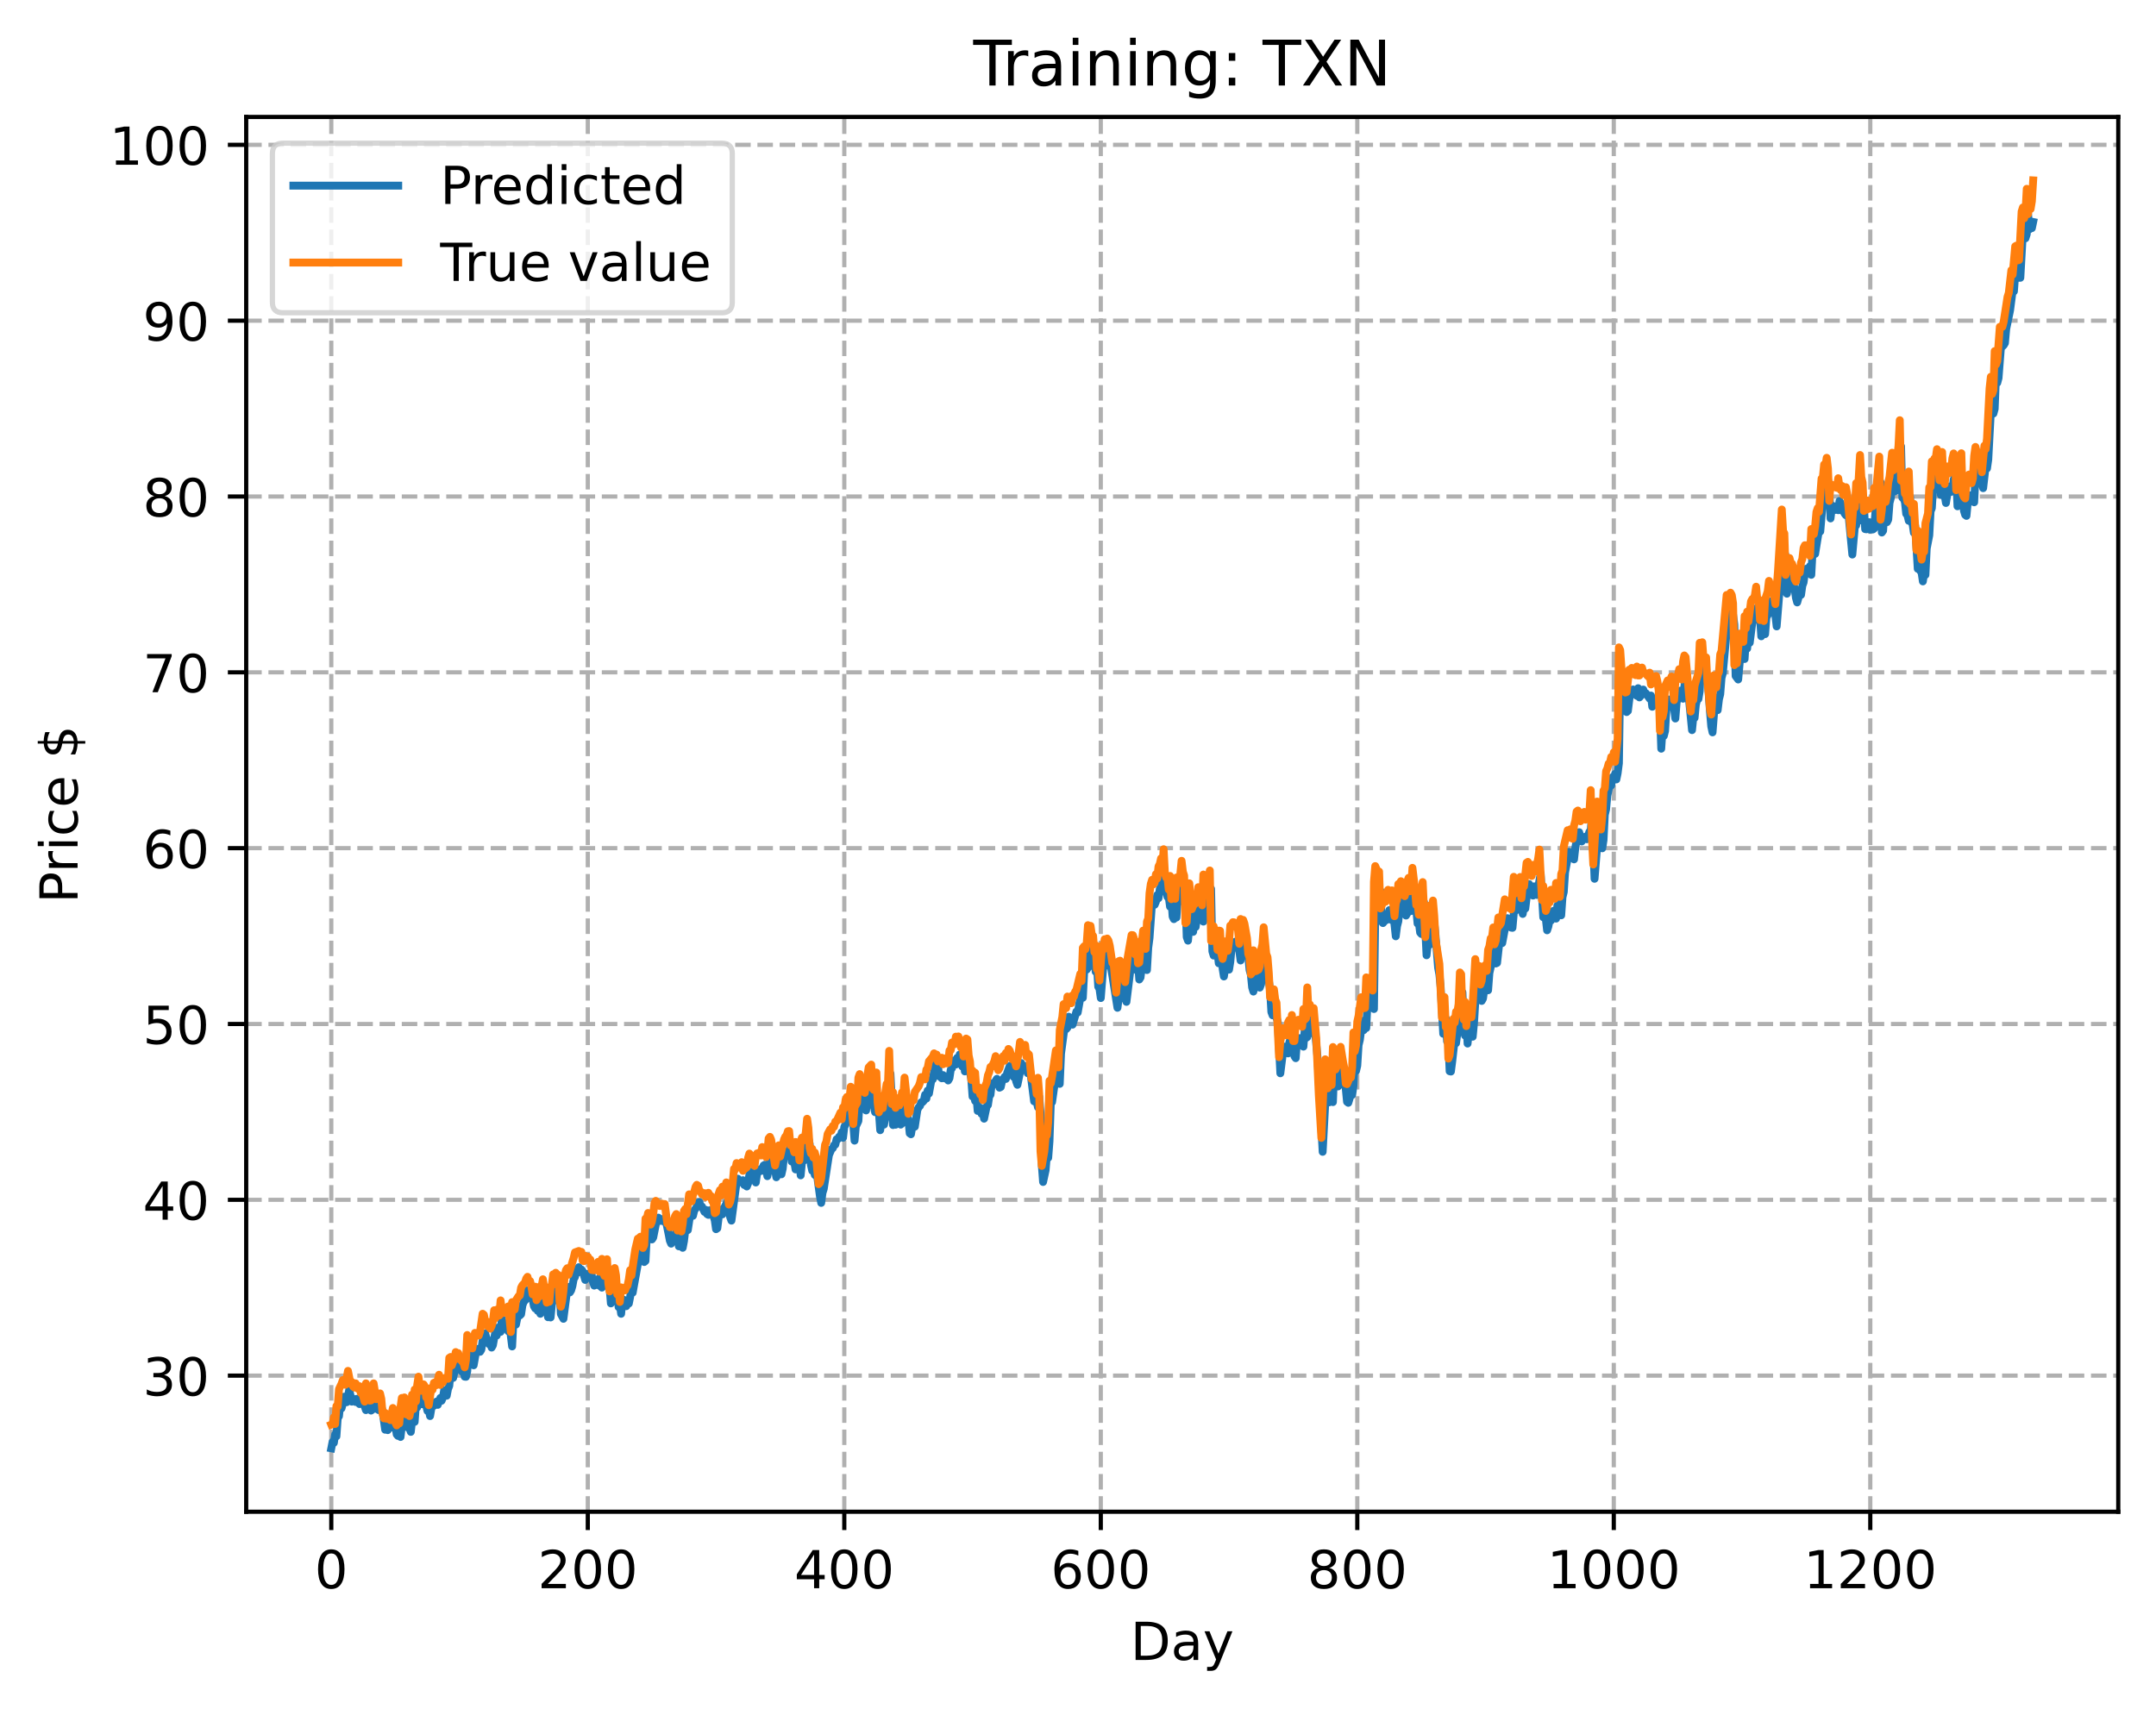 <?xml version="1.0" encoding="utf-8" standalone="no"?>
<!DOCTYPE svg PUBLIC "-//W3C//DTD SVG 1.1//EN"
  "http://www.w3.org/Graphics/SVG/1.1/DTD/svg11.dtd">
<!-- Created with matplotlib (https://matplotlib.org/) -->
<svg height="325.986pt" version="1.1" viewBox="0 0 411.286 325.986" width="411.286pt" xmlns="http://www.w3.org/2000/svg" xmlns:xlink="http://www.w3.org/1999/xlink">
 <defs>
  <style type="text/css">
*{stroke-linecap:butt;stroke-linejoin:round;}
  </style>
 </defs>
 <g id="figure_1">
  <g id="patch_1">
   <path d="M 0 325.986 
L 411.286 325.986 
L 411.286 0 
L 0 0 
z
" style="fill:#ffffff;"/>
  </g>
  <g id="axes_1">
   <g id="patch_2">
    <path d="M 46.966 288.43 
L 404.086 288.43 
L 404.086 22.318 
L 46.966 22.318 
z
" style="fill:#ffffff;"/>
   </g>
   <g id="matplotlib.axis_1">
    <g id="xtick_1">
     <g id="line2d_1">
      <path clip-path="url(#p810254c7e4)" d="M 63.198 288.43 
L 63.198 22.318 
" style="fill:none;stroke:#b0b0b0;stroke-dasharray:2.96,1.28;stroke-dashoffset:0;stroke-width:0.8;"/>
     </g>
     <g id="line2d_2">
      <defs>
       <path d="M 0 0 
L 0 3.5 
" id="m0da9582b82" style="stroke:#000000;stroke-width:0.8;"/>
      </defs>
      <g>
       <use style="stroke:#000000;stroke-width:0.8;" x="63.198" xlink:href="#m0da9582b82" y="288.43"/>
      </g>
     </g>
     <g id="text_1">
      <!-- 0 -->
      <defs>
       <path d="M 31.781 66.406 
Q 24.172 66.406 20.328 58.906 
Q 16.5 51.422 16.5 36.375 
Q 16.5 21.391 20.328 13.891 
Q 24.172 6.391 31.781 6.391 
Q 39.453 6.391 43.281 13.891 
Q 47.125 21.391 47.125 36.375 
Q 47.125 51.422 43.281 58.906 
Q 39.453 66.406 31.781 66.406 
z
M 31.781 74.219 
Q 44.047 74.219 50.516 64.516 
Q 56.984 54.828 56.984 36.375 
Q 56.984 17.969 50.516 8.266 
Q 44.047 -1.422 31.781 -1.422 
Q 19.531 -1.422 13.062 8.266 
Q 6.594 17.969 6.594 36.375 
Q 6.594 54.828 13.062 64.516 
Q 19.531 74.219 31.781 74.219 
z
" id="DejaVuSans-48"/>
      </defs>
      <g transform="translate(60.017 303.029)scale(0.1 -0.1)">
       <use xlink:href="#DejaVuSans-48"/>
      </g>
     </g>
    </g>
    <g id="xtick_2">
     <g id="line2d_3">
      <path clip-path="url(#p810254c7e4)" d="M 112.129 288.43 
L 112.129 22.318 
" style="fill:none;stroke:#b0b0b0;stroke-dasharray:2.96,1.28;stroke-dashoffset:0;stroke-width:0.8;"/>
     </g>
     <g id="line2d_4">
      <g>
       <use style="stroke:#000000;stroke-width:0.8;" x="112.129" xlink:href="#m0da9582b82" y="288.43"/>
      </g>
     </g>
     <g id="text_2">
      <!-- 200 -->
      <defs>
       <path d="M 19.188 8.297 
L 53.609 8.297 
L 53.609 0 
L 7.328 0 
L 7.328 8.297 
Q 12.938 14.109 22.625 23.891 
Q 32.328 33.688 34.812 36.531 
Q 39.547 41.844 41.422 45.531 
Q 43.312 49.219 43.312 52.781 
Q 43.312 58.594 39.234 62.25 
Q 35.156 65.922 28.609 65.922 
Q 23.969 65.922 18.812 64.312 
Q 13.672 62.703 7.812 59.422 
L 7.812 69.391 
Q 13.766 71.781 18.938 73 
Q 24.125 74.219 28.422 74.219 
Q 39.75 74.219 46.484 68.547 
Q 53.219 62.891 53.219 53.422 
Q 53.219 48.922 51.531 44.891 
Q 49.859 40.875 45.406 35.406 
Q 44.188 33.984 37.641 27.219 
Q 31.109 20.453 19.188 8.297 
z
" id="DejaVuSans-50"/>
      </defs>
      <g transform="translate(102.585 303.029)scale(0.1 -0.1)">
       <use xlink:href="#DejaVuSans-50"/>
       <use x="63.623" xlink:href="#DejaVuSans-48"/>
       <use x="127.246" xlink:href="#DejaVuSans-48"/>
      </g>
     </g>
    </g>
    <g id="xtick_3">
     <g id="line2d_5">
      <path clip-path="url(#p810254c7e4)" d="M 161.06 288.43 
L 161.06 22.318 
" style="fill:none;stroke:#b0b0b0;stroke-dasharray:2.96,1.28;stroke-dashoffset:0;stroke-width:0.8;"/>
     </g>
     <g id="line2d_6">
      <g>
       <use style="stroke:#000000;stroke-width:0.8;" x="161.06" xlink:href="#m0da9582b82" y="288.43"/>
      </g>
     </g>
     <g id="text_3">
      <!-- 400 -->
      <defs>
       <path d="M 37.797 64.312 
L 12.891 25.391 
L 37.797 25.391 
z
M 35.203 72.906 
L 47.609 72.906 
L 47.609 25.391 
L 58.016 25.391 
L 58.016 17.188 
L 47.609 17.188 
L 47.609 0 
L 37.797 0 
L 37.797 17.188 
L 4.891 17.188 
L 4.891 26.703 
z
" id="DejaVuSans-52"/>
      </defs>
      <g transform="translate(151.516 303.029)scale(0.1 -0.1)">
       <use xlink:href="#DejaVuSans-52"/>
       <use x="63.623" xlink:href="#DejaVuSans-48"/>
       <use x="127.246" xlink:href="#DejaVuSans-48"/>
      </g>
     </g>
    </g>
    <g id="xtick_4">
     <g id="line2d_7">
      <path clip-path="url(#p810254c7e4)" d="M 209.99 288.43 
L 209.99 22.318 
" style="fill:none;stroke:#b0b0b0;stroke-dasharray:2.96,1.28;stroke-dashoffset:0;stroke-width:0.8;"/>
     </g>
     <g id="line2d_8">
      <g>
       <use style="stroke:#000000;stroke-width:0.8;" x="209.99" xlink:href="#m0da9582b82" y="288.43"/>
      </g>
     </g>
     <g id="text_4">
      <!-- 600 -->
      <defs>
       <path d="M 33.016 40.375 
Q 26.375 40.375 22.484 35.828 
Q 18.609 31.297 18.609 23.391 
Q 18.609 15.531 22.484 10.953 
Q 26.375 6.391 33.016 6.391 
Q 39.656 6.391 43.531 10.953 
Q 47.406 15.531 47.406 23.391 
Q 47.406 31.297 43.531 35.828 
Q 39.656 40.375 33.016 40.375 
z
M 52.594 71.297 
L 52.594 62.312 
Q 48.875 64.062 45.094 64.984 
Q 41.312 65.922 37.594 65.922 
Q 27.828 65.922 22.672 59.328 
Q 17.531 52.734 16.797 39.406 
Q 19.672 43.656 24.016 45.922 
Q 28.375 48.188 33.594 48.188 
Q 44.578 48.188 50.953 41.516 
Q 57.328 34.859 57.328 23.391 
Q 57.328 12.156 50.688 5.359 
Q 44.047 -1.422 33.016 -1.422 
Q 20.359 -1.422 13.672 8.266 
Q 6.984 17.969 6.984 36.375 
Q 6.984 53.656 15.188 63.938 
Q 23.391 74.219 37.203 74.219 
Q 40.922 74.219 44.703 73.484 
Q 48.484 72.75 52.594 71.297 
z
" id="DejaVuSans-54"/>
      </defs>
      <g transform="translate(200.446 303.029)scale(0.1 -0.1)">
       <use xlink:href="#DejaVuSans-54"/>
       <use x="63.623" xlink:href="#DejaVuSans-48"/>
       <use x="127.246" xlink:href="#DejaVuSans-48"/>
      </g>
     </g>
    </g>
    <g id="xtick_5">
     <g id="line2d_9">
      <path clip-path="url(#p810254c7e4)" d="M 258.921 288.43 
L 258.921 22.318 
" style="fill:none;stroke:#b0b0b0;stroke-dasharray:2.96,1.28;stroke-dashoffset:0;stroke-width:0.8;"/>
     </g>
     <g id="line2d_10">
      <g>
       <use style="stroke:#000000;stroke-width:0.8;" x="258.921" xlink:href="#m0da9582b82" y="288.43"/>
      </g>
     </g>
     <g id="text_5">
      <!-- 800 -->
      <defs>
       <path d="M 31.781 34.625 
Q 24.75 34.625 20.719 30.859 
Q 16.703 27.094 16.703 20.516 
Q 16.703 13.922 20.719 10.156 
Q 24.75 6.391 31.781 6.391 
Q 38.812 6.391 42.859 10.172 
Q 46.922 13.969 46.922 20.516 
Q 46.922 27.094 42.891 30.859 
Q 38.875 34.625 31.781 34.625 
z
M 21.922 38.812 
Q 15.578 40.375 12.031 44.719 
Q 8.5 49.078 8.5 55.328 
Q 8.5 64.062 14.719 69.141 
Q 20.953 74.219 31.781 74.219 
Q 42.672 74.219 48.875 69.141 
Q 55.078 64.062 55.078 55.328 
Q 55.078 49.078 51.531 44.719 
Q 48 40.375 41.703 38.812 
Q 48.828 37.156 52.797 32.312 
Q 56.781 27.484 56.781 20.516 
Q 56.781 9.906 50.312 4.234 
Q 43.844 -1.422 31.781 -1.422 
Q 19.734 -1.422 13.25 4.234 
Q 6.781 9.906 6.781 20.516 
Q 6.781 27.484 10.781 32.312 
Q 14.797 37.156 21.922 38.812 
z
M 18.312 54.391 
Q 18.312 48.734 21.844 45.562 
Q 25.391 42.391 31.781 42.391 
Q 38.141 42.391 41.719 45.562 
Q 45.312 48.734 45.312 54.391 
Q 45.312 60.062 41.719 63.234 
Q 38.141 66.406 31.781 66.406 
Q 25.391 66.406 21.844 63.234 
Q 18.312 60.062 18.312 54.391 
z
" id="DejaVuSans-56"/>
      </defs>
      <g transform="translate(249.377 303.029)scale(0.1 -0.1)">
       <use xlink:href="#DejaVuSans-56"/>
       <use x="63.623" xlink:href="#DejaVuSans-48"/>
       <use x="127.246" xlink:href="#DejaVuSans-48"/>
      </g>
     </g>
    </g>
    <g id="xtick_6">
     <g id="line2d_11">
      <path clip-path="url(#p810254c7e4)" d="M 307.851 288.43 
L 307.851 22.318 
" style="fill:none;stroke:#b0b0b0;stroke-dasharray:2.96,1.28;stroke-dashoffset:0;stroke-width:0.8;"/>
     </g>
     <g id="line2d_12">
      <g>
       <use style="stroke:#000000;stroke-width:0.8;" x="307.851" xlink:href="#m0da9582b82" y="288.43"/>
      </g>
     </g>
     <g id="text_6">
      <!-- 1000 -->
      <defs>
       <path d="M 12.406 8.297 
L 28.516 8.297 
L 28.516 63.922 
L 10.984 60.406 
L 10.984 69.391 
L 28.422 72.906 
L 38.281 72.906 
L 38.281 8.297 
L 54.391 8.297 
L 54.391 0 
L 12.406 0 
z
" id="DejaVuSans-49"/>
      </defs>
      <g transform="translate(295.126 303.029)scale(0.1 -0.1)">
       <use xlink:href="#DejaVuSans-49"/>
       <use x="63.623" xlink:href="#DejaVuSans-48"/>
       <use x="127.246" xlink:href="#DejaVuSans-48"/>
       <use x="190.869" xlink:href="#DejaVuSans-48"/>
      </g>
     </g>
    </g>
    <g id="xtick_7">
     <g id="line2d_13">
      <path clip-path="url(#p810254c7e4)" d="M 356.782 288.43 
L 356.782 22.318 
" style="fill:none;stroke:#b0b0b0;stroke-dasharray:2.96,1.28;stroke-dashoffset:0;stroke-width:0.8;"/>
     </g>
     <g id="line2d_14">
      <g>
       <use style="stroke:#000000;stroke-width:0.8;" x="356.782" xlink:href="#m0da9582b82" y="288.43"/>
      </g>
     </g>
     <g id="text_7">
      <!-- 1200 -->
      <g transform="translate(344.057 303.029)scale(0.1 -0.1)">
       <use xlink:href="#DejaVuSans-49"/>
       <use x="63.623" xlink:href="#DejaVuSans-50"/>
       <use x="127.246" xlink:href="#DejaVuSans-48"/>
       <use x="190.869" xlink:href="#DejaVuSans-48"/>
      </g>
     </g>
    </g>
    <g id="text_8">
     <!-- Day -->
     <defs>
      <path d="M 19.672 64.797 
L 19.672 8.109 
L 31.594 8.109 
Q 46.688 8.109 53.688 14.938 
Q 60.688 21.781 60.688 36.531 
Q 60.688 51.172 53.688 57.984 
Q 46.688 64.797 31.594 64.797 
z
M 9.812 72.906 
L 30.078 72.906 
Q 51.266 72.906 61.172 64.094 
Q 71.094 55.281 71.094 36.531 
Q 71.094 17.672 61.125 8.828 
Q 51.172 0 30.078 0 
L 9.812 0 
z
" id="DejaVuSans-68"/>
      <path d="M 34.281 27.484 
Q 23.391 27.484 19.188 25 
Q 14.984 22.516 14.984 16.5 
Q 14.984 11.719 18.141 8.906 
Q 21.297 6.109 26.703 6.109 
Q 34.188 6.109 38.703 11.406 
Q 43.219 16.703 43.219 25.484 
L 43.219 27.484 
z
M 52.203 31.203 
L 52.203 0 
L 43.219 0 
L 43.219 8.297 
Q 40.141 3.328 35.547 0.953 
Q 30.953 -1.422 24.312 -1.422 
Q 15.922 -1.422 10.953 3.297 
Q 6 8.016 6 15.922 
Q 6 25.141 12.172 29.828 
Q 18.359 34.516 30.609 34.516 
L 43.219 34.516 
L 43.219 35.406 
Q 43.219 41.609 39.141 45 
Q 35.062 48.391 27.688 48.391 
Q 23 48.391 18.547 47.266 
Q 14.109 46.141 10.016 43.891 
L 10.016 52.203 
Q 14.938 54.109 19.578 55.047 
Q 24.219 56 28.609 56 
Q 40.484 56 46.344 49.844 
Q 52.203 43.703 52.203 31.203 
z
" id="DejaVuSans-97"/>
      <path d="M 32.172 -5.078 
Q 28.375 -14.844 24.75 -17.812 
Q 21.141 -20.797 15.094 -20.797 
L 7.906 -20.797 
L 7.906 -13.281 
L 13.188 -13.281 
Q 16.891 -13.281 18.938 -11.516 
Q 21 -9.766 23.484 -3.219 
L 25.094 0.875 
L 2.984 54.688 
L 12.5 54.688 
L 29.594 11.922 
L 46.688 54.688 
L 56.203 54.688 
z
" id="DejaVuSans-121"/>
     </defs>
     <g transform="translate(215.652 316.707)scale(0.1 -0.1)">
      <use xlink:href="#DejaVuSans-68"/>
      <use x="77.002" xlink:href="#DejaVuSans-97"/>
      <use x="138.281" xlink:href="#DejaVuSans-121"/>
     </g>
    </g>
   </g>
   <g id="matplotlib.axis_2">
    <g id="ytick_1">
     <g id="line2d_15">
      <path clip-path="url(#p810254c7e4)" d="M 46.966 262.462 
L 404.086 262.462 
" style="fill:none;stroke:#b0b0b0;stroke-dasharray:2.96,1.28;stroke-dashoffset:0;stroke-width:0.8;"/>
     </g>
     <g id="line2d_16">
      <defs>
       <path d="M 0 0 
L -3.5 0 
" id="md68564da96" style="stroke:#000000;stroke-width:0.8;"/>
      </defs>
      <g>
       <use style="stroke:#000000;stroke-width:0.8;" x="46.966" xlink:href="#md68564da96" y="262.462"/>
      </g>
     </g>
     <g id="text_9">
      <!-- 30 -->
      <defs>
       <path d="M 40.578 39.312 
Q 47.656 37.797 51.625 33 
Q 55.609 28.219 55.609 21.188 
Q 55.609 10.406 48.188 4.484 
Q 40.766 -1.422 27.094 -1.422 
Q 22.516 -1.422 17.656 -0.516 
Q 12.797 0.391 7.625 2.203 
L 7.625 11.719 
Q 11.719 9.328 16.594 8.109 
Q 21.484 6.891 26.812 6.891 
Q 36.078 6.891 40.938 10.547 
Q 45.797 14.203 45.797 21.188 
Q 45.797 27.641 41.281 31.266 
Q 36.766 34.906 28.719 34.906 
L 20.219 34.906 
L 20.219 43.016 
L 29.109 43.016 
Q 36.375 43.016 40.234 45.922 
Q 44.094 48.828 44.094 54.297 
Q 44.094 59.906 40.109 62.906 
Q 36.141 65.922 28.719 65.922 
Q 24.656 65.922 20.016 65.031 
Q 15.375 64.156 9.812 62.312 
L 9.812 71.094 
Q 15.438 72.656 20.344 73.438 
Q 25.25 74.219 29.594 74.219 
Q 40.828 74.219 47.359 69.109 
Q 53.906 64.016 53.906 55.328 
Q 53.906 49.266 50.438 45.094 
Q 46.969 40.922 40.578 39.312 
z
" id="DejaVuSans-51"/>
      </defs>
      <g transform="translate(27.241 266.261)scale(0.1 -0.1)">
       <use xlink:href="#DejaVuSans-51"/>
       <use x="63.623" xlink:href="#DejaVuSans-48"/>
      </g>
     </g>
    </g>
    <g id="ytick_2">
     <g id="line2d_17">
      <path clip-path="url(#p810254c7e4)" d="M 46.966 228.916 
L 404.086 228.916 
" style="fill:none;stroke:#b0b0b0;stroke-dasharray:2.96,1.28;stroke-dashoffset:0;stroke-width:0.8;"/>
     </g>
     <g id="line2d_18">
      <g>
       <use style="stroke:#000000;stroke-width:0.8;" x="46.966" xlink:href="#md68564da96" y="228.916"/>
      </g>
     </g>
     <g id="text_10">
      <!-- 40 -->
      <g transform="translate(27.241 232.715)scale(0.1 -0.1)">
       <use xlink:href="#DejaVuSans-52"/>
       <use x="63.623" xlink:href="#DejaVuSans-48"/>
      </g>
     </g>
    </g>
    <g id="ytick_3">
     <g id="line2d_19">
      <path clip-path="url(#p810254c7e4)" d="M 46.966 195.369 
L 404.086 195.369 
" style="fill:none;stroke:#b0b0b0;stroke-dasharray:2.96,1.28;stroke-dashoffset:0;stroke-width:0.8;"/>
     </g>
     <g id="line2d_20">
      <g>
       <use style="stroke:#000000;stroke-width:0.8;" x="46.966" xlink:href="#md68564da96" y="195.369"/>
      </g>
     </g>
     <g id="text_11">
      <!-- 50 -->
      <defs>
       <path d="M 10.797 72.906 
L 49.516 72.906 
L 49.516 64.594 
L 19.828 64.594 
L 19.828 46.734 
Q 21.969 47.469 24.109 47.828 
Q 26.266 48.188 28.422 48.188 
Q 40.625 48.188 47.75 41.5 
Q 54.891 34.812 54.891 23.391 
Q 54.891 11.625 47.562 5.094 
Q 40.234 -1.422 26.906 -1.422 
Q 22.312 -1.422 17.547 -0.641 
Q 12.797 0.141 7.719 1.703 
L 7.719 11.625 
Q 12.109 9.234 16.797 8.062 
Q 21.484 6.891 26.703 6.891 
Q 35.156 6.891 40.078 11.328 
Q 45.016 15.766 45.016 23.391 
Q 45.016 31 40.078 35.438 
Q 35.156 39.891 26.703 39.891 
Q 22.75 39.891 18.812 39.016 
Q 14.891 38.141 10.797 36.281 
z
" id="DejaVuSans-53"/>
      </defs>
      <g transform="translate(27.241 199.169)scale(0.1 -0.1)">
       <use xlink:href="#DejaVuSans-53"/>
       <use x="63.623" xlink:href="#DejaVuSans-48"/>
      </g>
     </g>
    </g>
    <g id="ytick_4">
     <g id="line2d_21">
      <path clip-path="url(#p810254c7e4)" d="M 46.966 161.823 
L 404.086 161.823 
" style="fill:none;stroke:#b0b0b0;stroke-dasharray:2.96,1.28;stroke-dashoffset:0;stroke-width:0.8;"/>
     </g>
     <g id="line2d_22">
      <g>
       <use style="stroke:#000000;stroke-width:0.8;" x="46.966" xlink:href="#md68564da96" y="161.823"/>
      </g>
     </g>
     <g id="text_12">
      <!-- 60 -->
      <g transform="translate(27.241 165.622)scale(0.1 -0.1)">
       <use xlink:href="#DejaVuSans-54"/>
       <use x="63.623" xlink:href="#DejaVuSans-48"/>
      </g>
     </g>
    </g>
    <g id="ytick_5">
     <g id="line2d_23">
      <path clip-path="url(#p810254c7e4)" d="M 46.966 128.277 
L 404.086 128.277 
" style="fill:none;stroke:#b0b0b0;stroke-dasharray:2.96,1.28;stroke-dashoffset:0;stroke-width:0.8;"/>
     </g>
     <g id="line2d_24">
      <g>
       <use style="stroke:#000000;stroke-width:0.8;" x="46.966" xlink:href="#md68564da96" y="128.277"/>
      </g>
     </g>
     <g id="text_13">
      <!-- 70 -->
      <defs>
       <path d="M 8.203 72.906 
L 55.078 72.906 
L 55.078 68.703 
L 28.609 0 
L 18.312 0 
L 43.219 64.594 
L 8.203 64.594 
z
" id="DejaVuSans-55"/>
      </defs>
      <g transform="translate(27.241 132.076)scale(0.1 -0.1)">
       <use xlink:href="#DejaVuSans-55"/>
       <use x="63.623" xlink:href="#DejaVuSans-48"/>
      </g>
     </g>
    </g>
    <g id="ytick_6">
     <g id="line2d_25">
      <path clip-path="url(#p810254c7e4)" d="M 46.966 94.73 
L 404.086 94.73 
" style="fill:none;stroke:#b0b0b0;stroke-dasharray:2.96,1.28;stroke-dashoffset:0;stroke-width:0.8;"/>
     </g>
     <g id="line2d_26">
      <g>
       <use style="stroke:#000000;stroke-width:0.8;" x="46.966" xlink:href="#md68564da96" y="94.73"/>
      </g>
     </g>
     <g id="text_14">
      <!-- 80 -->
      <g transform="translate(27.241 98.53)scale(0.1 -0.1)">
       <use xlink:href="#DejaVuSans-56"/>
       <use x="63.623" xlink:href="#DejaVuSans-48"/>
      </g>
     </g>
    </g>
    <g id="ytick_7">
     <g id="line2d_27">
      <path clip-path="url(#p810254c7e4)" d="M 46.966 61.184 
L 404.086 61.184 
" style="fill:none;stroke:#b0b0b0;stroke-dasharray:2.96,1.28;stroke-dashoffset:0;stroke-width:0.8;"/>
     </g>
     <g id="line2d_28">
      <g>
       <use style="stroke:#000000;stroke-width:0.8;" x="46.966" xlink:href="#md68564da96" y="61.184"/>
      </g>
     </g>
     <g id="text_15">
      <!-- 90 -->
      <defs>
       <path d="M 10.984 1.516 
L 10.984 10.5 
Q 14.703 8.734 18.5 7.812 
Q 22.312 6.891 25.984 6.891 
Q 35.75 6.891 40.891 13.453 
Q 46.047 20.016 46.781 33.406 
Q 43.953 29.203 39.594 26.953 
Q 35.25 24.703 29.984 24.703 
Q 19.047 24.703 12.672 31.312 
Q 6.297 37.938 6.297 49.422 
Q 6.297 60.641 12.938 67.422 
Q 19.578 74.219 30.609 74.219 
Q 43.266 74.219 49.922 64.516 
Q 56.594 54.828 56.594 36.375 
Q 56.594 19.141 48.406 8.859 
Q 40.234 -1.422 26.422 -1.422 
Q 22.703 -1.422 18.891 -0.688 
Q 15.094 0.047 10.984 1.516 
z
M 30.609 32.422 
Q 37.25 32.422 41.125 36.953 
Q 45.016 41.5 45.016 49.422 
Q 45.016 57.281 41.125 61.844 
Q 37.25 66.406 30.609 66.406 
Q 23.969 66.406 20.094 61.844 
Q 16.219 57.281 16.219 49.422 
Q 16.219 41.5 20.094 36.953 
Q 23.969 32.422 30.609 32.422 
z
" id="DejaVuSans-57"/>
      </defs>
      <g transform="translate(27.241 64.983)scale(0.1 -0.1)">
       <use xlink:href="#DejaVuSans-57"/>
       <use x="63.623" xlink:href="#DejaVuSans-48"/>
      </g>
     </g>
    </g>
    <g id="ytick_8">
     <g id="line2d_29">
      <path clip-path="url(#p810254c7e4)" d="M 46.966 27.638 
L 404.086 27.638 
" style="fill:none;stroke:#b0b0b0;stroke-dasharray:2.96,1.28;stroke-dashoffset:0;stroke-width:0.8;"/>
     </g>
     <g id="line2d_30">
      <g>
       <use style="stroke:#000000;stroke-width:0.8;" x="46.966" xlink:href="#md68564da96" y="27.638"/>
      </g>
     </g>
     <g id="text_16">
      <!-- 100 -->
      <g transform="translate(20.878 31.437)scale(0.1 -0.1)">
       <use xlink:href="#DejaVuSans-49"/>
       <use x="63.623" xlink:href="#DejaVuSans-48"/>
       <use x="127.246" xlink:href="#DejaVuSans-48"/>
      </g>
     </g>
    </g>
    <g id="text_17">
     <!-- Price $ -->
     <defs>
      <path d="M 19.672 64.797 
L 19.672 37.406 
L 32.078 37.406 
Q 38.969 37.406 42.719 40.969 
Q 46.484 44.531 46.484 51.125 
Q 46.484 57.672 42.719 61.234 
Q 38.969 64.797 32.078 64.797 
z
M 9.812 72.906 
L 32.078 72.906 
Q 44.344 72.906 50.609 67.359 
Q 56.891 61.812 56.891 51.125 
Q 56.891 40.328 50.609 34.812 
Q 44.344 29.297 32.078 29.297 
L 19.672 29.297 
L 19.672 0 
L 9.812 0 
z
" id="DejaVuSans-80"/>
      <path d="M 41.109 46.297 
Q 39.594 47.172 37.812 47.578 
Q 36.031 48 33.891 48 
Q 26.266 48 22.188 43.047 
Q 18.109 38.094 18.109 28.812 
L 18.109 0 
L 9.078 0 
L 9.078 54.688 
L 18.109 54.688 
L 18.109 46.188 
Q 20.953 51.172 25.484 53.578 
Q 30.031 56 36.531 56 
Q 37.453 56 38.578 55.875 
Q 39.703 55.766 41.062 55.516 
z
" id="DejaVuSans-114"/>
      <path d="M 9.422 54.688 
L 18.406 54.688 
L 18.406 0 
L 9.422 0 
z
M 9.422 75.984 
L 18.406 75.984 
L 18.406 64.594 
L 9.422 64.594 
z
" id="DejaVuSans-105"/>
      <path d="M 48.781 52.594 
L 48.781 44.188 
Q 44.969 46.297 41.141 47.344 
Q 37.312 48.391 33.406 48.391 
Q 24.656 48.391 19.812 42.844 
Q 14.984 37.312 14.984 27.297 
Q 14.984 17.281 19.812 11.734 
Q 24.656 6.203 33.406 6.203 
Q 37.312 6.203 41.141 7.25 
Q 44.969 8.297 48.781 10.406 
L 48.781 2.094 
Q 45.016 0.344 40.984 -0.531 
Q 36.969 -1.422 32.422 -1.422 
Q 20.062 -1.422 12.781 6.344 
Q 5.516 14.109 5.516 27.297 
Q 5.516 40.672 12.859 48.328 
Q 20.219 56 33.016 56 
Q 37.156 56 41.109 55.141 
Q 45.062 54.297 48.781 52.594 
z
" id="DejaVuSans-99"/>
      <path d="M 56.203 29.594 
L 56.203 25.203 
L 14.891 25.203 
Q 15.484 15.922 20.484 11.062 
Q 25.484 6.203 34.422 6.203 
Q 39.594 6.203 44.453 7.469 
Q 49.312 8.734 54.109 11.281 
L 54.109 2.781 
Q 49.266 0.734 44.188 -0.344 
Q 39.109 -1.422 33.891 -1.422 
Q 20.797 -1.422 13.156 6.188 
Q 5.516 13.812 5.516 26.812 
Q 5.516 40.234 12.766 48.109 
Q 20.016 56 32.328 56 
Q 43.359 56 49.781 48.891 
Q 56.203 41.797 56.203 29.594 
z
M 47.219 32.234 
Q 47.125 39.594 43.094 43.984 
Q 39.062 48.391 32.422 48.391 
Q 24.906 48.391 20.391 44.141 
Q 15.875 39.891 15.188 32.172 
z
" id="DejaVuSans-101"/>
      <path id="DejaVuSans-32"/>
      <path d="M 33.797 -14.703 
L 28.906 -14.703 
L 28.859 0 
Q 23.734 0.094 18.609 1.188 
Q 13.484 2.297 8.297 4.5 
L 8.297 13.281 
Q 13.281 10.156 18.375 8.562 
Q 23.484 6.984 28.906 6.938 
L 28.906 29.203 
Q 18.109 30.953 13.203 35.156 
Q 8.297 39.359 8.297 46.688 
Q 8.297 54.641 13.625 59.219 
Q 18.953 63.812 28.906 64.5 
L 28.906 75.984 
L 33.797 75.984 
L 33.797 64.656 
Q 38.328 64.453 42.578 63.688 
Q 46.828 62.938 50.875 61.625 
L 50.875 53.078 
Q 46.828 55.125 42.547 56.25 
Q 38.281 57.375 33.797 57.562 
L 33.797 36.719 
Q 44.875 35.016 50.094 30.609 
Q 55.328 26.219 55.328 18.609 
Q 55.328 10.359 49.781 5.594 
Q 44.234 0.828 33.797 0.094 
z
M 28.906 37.594 
L 28.906 57.625 
Q 23.25 56.984 20.266 54.391 
Q 17.281 51.812 17.281 47.516 
Q 17.281 43.312 20.031 40.969 
Q 22.797 38.625 28.906 37.594 
z
M 33.797 28.219 
L 33.797 7.078 
Q 39.984 7.906 43.141 10.594 
Q 46.297 13.281 46.297 17.672 
Q 46.297 21.969 43.281 24.5 
Q 40.281 27.047 33.797 28.219 
z
" id="DejaVuSans-36"/>
     </defs>
     <g transform="translate(14.798 172.342)rotate(-90)scale(0.1 -0.1)">
      <use xlink:href="#DejaVuSans-80"/>
      <use x="58.553" xlink:href="#DejaVuSans-114"/>
      <use x="99.666" xlink:href="#DejaVuSans-105"/>
      <use x="127.449" xlink:href="#DejaVuSans-99"/>
      <use x="182.43" xlink:href="#DejaVuSans-101"/>
      <use x="243.953" xlink:href="#DejaVuSans-32"/>
      <use x="275.74" xlink:href="#DejaVuSans-36"/>
     </g>
    </g>
   </g>
   <g id="line2d_31">
    <path clip-path="url(#p810254c7e4)" d="M 63.198 276.334 
L 63.443 275.087 
L 63.688 275.29 
L 63.932 273.669 
L 64.177 274.048 
L 64.422 270.591 
L 64.666 270.205 
L 64.911 267.749 
L 65.156 268.705 
L 65.4 267.814 
L 65.645 266.477 
L 65.89 267.176 
L 66.134 267.536 
L 66.623 265.147 
L 67.113 267.428 
L 67.357 266.857 
L 67.847 267.495 
L 68.091 266.882 
L 68.336 267.587 
L 68.581 267.889 
L 68.825 266.991 
L 69.07 267.628 
L 69.315 267.578 
L 69.804 269.043 
L 70.049 266.482 
L 70.293 267.355 
L 70.538 268.67 
L 70.783 269.129 
L 71.027 268.956 
L 71.272 267.883 
L 71.517 265.949 
L 72.006 268.882 
L 72.251 269.044 
L 72.74 268.32 
L 72.984 269.26 
L 73.474 272.784 
L 73.718 272.152 
L 73.963 272.864 
L 74.208 272.149 
L 74.452 272.091 
L 74.697 272.372 
L 74.942 271.479 
L 75.186 271.245 
L 75.431 272.043 
L 75.676 273.678 
L 75.92 273.962 
L 76.165 273.612 
L 76.41 274.166 
L 76.899 269.846 
L 77.144 270.466 
L 77.388 269.775 
L 77.633 272.26 
L 78.122 272.564 
L 78.367 273.194 
L 78.856 268.784 
L 79.101 271.292 
L 79.345 267.929 
L 79.59 268.534 
L 80.079 265.238 
L 80.324 267.336 
L 80.569 267.917 
L 80.813 266.937 
L 81.058 267.242 
L 81.547 269.203 
L 81.792 268.982 
L 82.037 270.179 
L 82.281 268.769 
L 82.526 268.075 
L 82.771 268.221 
L 83.015 267.64 
L 83.26 267.415 
L 83.505 268.04 
L 83.994 266.73 
L 84.239 267.254 
L 84.483 266.646 
L 84.728 265.243 
L 85.217 266.294 
L 85.462 265.016 
L 85.706 264.404 
L 85.951 261.79 
L 86.196 261.423 
L 86.44 262.904 
L 86.93 260.726 
L 87.174 259.953 
L 87.419 260.903 
L 87.664 260.779 
L 87.908 261.462 
L 88.153 261.72 
L 88.398 261.016 
L 88.642 262.658 
L 88.887 262.689 
L 89.132 261.628 
L 89.376 257.68 
L 89.621 258.66 
L 89.866 258.846 
L 90.11 258.792 
L 90.355 260.492 
L 90.844 257.727 
L 91.089 257.352 
L 91.333 257.743 
L 91.578 257.915 
L 91.823 257.509 
L 92.067 255.719 
L 92.557 254.389 
L 92.801 255.334 
L 93.046 255.701 
L 93.291 256.45 
L 93.535 256.263 
L 93.78 257.113 
L 94.025 256.676 
L 94.514 253.992 
L 94.759 254.812 
L 95.003 253.282 
L 95.248 253.955 
L 95.493 254.111 
L 95.737 251.622 
L 96.227 253.503 
L 96.716 252.965 
L 96.96 253.995 
L 97.205 252.928 
L 97.694 256.895 
L 97.939 252.055 
L 98.184 252.262 
L 98.428 252.729 
L 98.918 250.351 
L 99.162 250.989 
L 99.407 250.744 
L 99.652 249.074 
L 99.896 248.407 
L 100.386 247.842 
L 100.63 246.197 
L 100.875 246.684 
L 101.12 246.743 
L 101.364 247.121 
L 101.609 247.9 
L 101.854 249.211 
L 102.098 249.638 
L 102.343 248.679 
L 102.587 250.114 
L 102.832 249.818 
L 103.077 250.661 
L 103.321 248.159 
L 103.566 248.352 
L 103.811 247.177 
L 104.3 249.497 
L 104.545 251.321 
L 104.789 250.287 
L 105.034 251.364 
L 105.279 248.877 
L 105.523 248.049 
L 105.768 246.393 
L 106.257 246.678 
L 106.502 247.797 
L 106.747 246.39 
L 106.991 250.702 
L 107.481 251.622 
L 108.215 245.981 
L 108.459 245.547 
L 108.704 246.588 
L 108.948 246.198 
L 109.193 245.369 
L 109.438 244.035 
L 109.682 243.652 
L 109.927 242.203 
L 110.172 242.829 
L 110.416 241.767 
L 110.661 242.233 
L 110.906 242.199 
L 111.15 242.496 
L 111.64 244.2 
L 111.884 243.052 
L 112.129 243.175 
L 112.374 243.015 
L 112.863 243.212 
L 113.108 244.561 
L 113.352 245.285 
L 113.597 245.169 
L 113.842 244.564 
L 114.086 245.193 
L 114.331 243.837 
L 114.575 245.445 
L 114.82 245.67 
L 115.065 242.898 
L 115.309 244.132 
L 115.554 244.227 
L 115.799 244.126 
L 116.043 242.752 
L 116.533 248.68 
L 116.777 246.952 
L 117.022 246.659 
L 117.511 244.971 
L 117.756 245.898 
L 118.001 249.381 
L 118.245 248.915 
L 118.49 250.664 
L 118.735 247.93 
L 118.979 247.97 
L 119.224 248.824 
L 119.469 249.214 
L 119.713 248.443 
L 119.958 248.711 
L 120.203 247.474 
L 120.447 245.606 
L 120.692 246.64 
L 121.915 239.841 
L 122.404 238.971 
L 122.894 240.788 
L 123.138 240.575 
L 123.383 236.041 
L 123.628 235.543 
L 123.872 234.395 
L 124.117 235.02 
L 124.362 236.477 
L 124.606 236.131 
L 125.34 232.461 
L 125.585 232.317 
L 126.074 232.95 
L 126.319 232.882 
L 126.563 232.533 
L 126.808 233.154 
L 127.053 233.039 
L 127.542 235.446 
L 127.787 236.727 
L 128.031 237.284 
L 128.276 236.045 
L 128.521 236.209 
L 128.765 236.226 
L 129.01 234.965 
L 129.255 234.913 
L 129.499 237.79 
L 129.744 237.252 
L 129.989 237.104 
L 130.233 238.077 
L 130.478 236.792 
L 130.723 234.737 
L 130.967 234.006 
L 131.212 234.693 
L 131.701 231.49 
L 132.191 231.973 
L 132.435 230.957 
L 132.924 230.27 
L 133.169 229.461 
L 133.414 229.351 
L 133.658 230.19 
L 133.903 230.183 
L 134.392 231.225 
L 134.637 230.834 
L 134.882 231.639 
L 135.126 231.787 
L 135.371 230.91 
L 135.86 231.325 
L 136.35 232.796 
L 136.594 234.522 
L 136.839 234.351 
L 137.084 232.367 
L 137.328 231.296 
L 137.573 230.777 
L 137.818 231.693 
L 138.062 230.62 
L 138.796 229.165 
L 139.285 232.223 
L 139.53 232.891 
L 140.509 225.612 
L 140.753 224.889 
L 140.998 225.25 
L 141.243 225.305 
L 141.487 225.627 
L 141.732 225.18 
L 141.977 226.086 
L 142.221 225.417 
L 142.466 226.378 
L 142.711 225.777 
L 142.955 224.112 
L 143.2 223.537 
L 143.689 223.92 
L 144.178 225.613 
L 144.423 223.916 
L 144.668 223.414 
L 144.912 223.495 
L 145.157 223.011 
L 145.402 223.379 
L 145.646 222.385 
L 145.891 222.227 
L 146.136 222.67 
L 146.38 224.406 
L 146.625 223.211 
L 146.87 221.138 
L 147.114 220.374 
L 147.359 220.38 
L 148.093 224.618 
L 148.338 224.187 
L 148.582 224.074 
L 148.827 222.383 
L 149.072 224.048 
L 149.316 222.969 
L 149.561 220.511 
L 149.806 220.349 
L 150.05 219.973 
L 150.295 220.058 
L 150.784 218.87 
L 151.029 221.622 
L 151.273 220.962 
L 151.518 221.677 
L 151.763 223.12 
L 152.007 220.951 
L 152.252 221.767 
L 152.497 221.805 
L 152.741 224.251 
L 152.986 221.684 
L 153.231 220.533 
L 153.475 221.375 
L 153.72 220.762 
L 153.965 219.631 
L 154.209 217.16 
L 154.454 218.236 
L 154.699 222.282 
L 154.943 223.369 
L 155.188 222.971 
L 155.433 224.174 
L 155.677 223.327 
L 155.922 224.629 
L 156.411 228.24 
L 156.656 229.507 
L 156.9 227.597 
L 157.145 226.813 
L 158.124 220.409 
L 158.613 219.26 
L 158.858 219.072 
L 159.102 218.498 
L 159.347 218.387 
L 159.592 217.363 
L 159.836 217.338 
L 160.081 216.865 
L 160.326 216.903 
L 160.57 216.017 
L 160.815 217.086 
L 161.06 214.994 
L 161.304 214.566 
L 161.794 212.238 
L 162.038 211.703 
L 162.283 212.434 
L 162.527 211.175 
L 163.017 217.628 
L 163.261 214.926 
L 163.751 213.877 
L 163.995 209.648 
L 164.24 209.472 
L 164.485 210.234 
L 164.729 210.035 
L 165.219 211.867 
L 165.463 209.286 
L 165.708 208.677 
L 165.953 206.961 
L 166.442 207.118 
L 166.687 210.998 
L 166.931 212.198 
L 167.421 208.896 
L 167.91 215.633 
L 168.154 213.858 
L 168.399 213.286 
L 168.644 214.571 
L 169.378 210.312 
L 169.622 211.053 
L 169.867 204.849 
L 170.356 214.655 
L 170.601 212.271 
L 170.846 214.59 
L 171.09 214.434 
L 171.335 212.014 
L 171.58 213.834 
L 171.824 214.568 
L 172.069 214.343 
L 172.314 213.054 
L 172.558 212.552 
L 172.803 210.739 
L 173.048 212.801 
L 173.292 213.679 
L 173.537 216.233 
L 173.782 216.411 
L 174.026 214.968 
L 174.271 214.625 
L 174.515 214.97 
L 175.005 211.758 
L 175.249 211.25 
L 175.494 211.006 
L 175.739 210.306 
L 175.983 210.288 
L 176.228 210.013 
L 176.473 208.858 
L 176.717 209.612 
L 176.962 208.076 
L 177.207 208.649 
L 177.696 205.963 
L 177.941 205.938 
L 178.43 202.933 
L 178.675 203.352 
L 178.919 203.321 
L 179.164 205.355 
L 179.409 205.465 
L 179.653 205.732 
L 179.898 205.116 
L 180.142 205.729 
L 180.387 205.559 
L 180.876 206.147 
L 181.121 205.725 
L 181.366 204.088 
L 181.61 203.794 
L 181.855 202.354 
L 182.1 202.93 
L 182.344 203.102 
L 182.589 201.827 
L 182.834 202.658 
L 183.078 201.184 
L 183.323 201.617 
L 183.568 203.481 
L 183.812 202.113 
L 184.057 204.417 
L 184.302 203.34 
L 184.546 201.591 
L 184.791 201.786 
L 185.036 204.539 
L 185.28 205.842 
L 185.525 209.212 
L 185.77 208.663 
L 186.014 210.056 
L 186.259 209.127 
L 186.503 211.959 
L 186.748 211.81 
L 186.993 211.338 
L 187.237 212.516 
L 187.482 212.158 
L 187.727 213.438 
L 188.216 211.112 
L 188.461 210.842 
L 188.705 209.202 
L 188.95 208.86 
L 189.195 206.711 
L 189.439 206.989 
L 190.173 205.833 
L 190.418 206.324 
L 190.663 207.524 
L 190.907 207.399 
L 191.152 206.29 
L 191.641 205.452 
L 191.886 205.858 
L 192.13 204.709 
L 192.62 203.367 
L 192.864 203.422 
L 193.109 204.076 
L 193.354 205.467 
L 193.598 205.022 
L 193.843 206.308 
L 194.088 206.977 
L 194.577 204.616 
L 194.822 202.823 
L 195.066 203.462 
L 195.311 203.667 
L 195.556 203.635 
L 195.8 203.403 
L 196.045 204.761 
L 196.29 204.745 
L 196.534 204.375 
L 197.268 210.129 
L 197.513 209.684 
L 197.758 210.173 
L 198.002 211.263 
L 198.247 209.246 
L 198.491 212.348 
L 198.736 222.27 
L 198.981 225.516 
L 199.47 223.262 
L 199.715 220.234 
L 199.959 220.913 
L 200.204 217.737 
L 200.449 210.515 
L 200.693 210.283 
L 201.672 203.456 
L 201.917 204.259 
L 202.161 206.795 
L 202.406 201.013 
L 203.14 195.538 
L 203.385 196.354 
L 203.629 196.069 
L 203.874 193.985 
L 204.608 195.5 
L 205.342 192.993 
L 205.586 193.184 
L 206.076 190.456 
L 206.32 189.663 
L 206.565 190.376 
L 206.81 185.625 
L 207.054 184.486 
L 207.299 184.998 
L 207.544 184.642 
L 207.788 180.49 
L 208.033 180.845 
L 208.278 180.628 
L 208.767 182.409 
L 209.012 185.407 
L 209.256 184.156 
L 209.501 188.259 
L 209.746 188.679 
L 209.99 190.424 
L 210.479 184.153 
L 210.724 184.375 
L 210.969 183.01 
L 211.458 182.128 
L 211.703 182.998 
L 213.171 192.281 
L 213.415 190.462 
L 213.66 187.744 
L 213.905 187.754 
L 214.149 188.221 
L 214.394 190.482 
L 214.639 190.266 
L 214.883 191.153 
L 215.862 183.243 
L 216.106 182.196 
L 216.351 182.113 
L 216.596 182.646 
L 216.84 185.127 
L 217.085 183.441 
L 217.33 186.883 
L 217.574 186.499 
L 217.819 184.42 
L 218.064 183.853 
L 218.308 181.41 
L 218.553 184.379 
L 218.798 185.079 
L 219.042 180.828 
L 219.287 178.966 
L 219.776 172.064 
L 220.021 171.654 
L 220.266 172.625 
L 220.51 172.038 
L 220.755 170.766 
L 221 171.381 
L 221.244 169.594 
L 221.489 169.163 
L 221.734 168.08 
L 221.978 169.582 
L 222.223 167.045 
L 222.467 170.028 
L 222.712 171.129 
L 222.957 171.161 
L 223.201 172.99 
L 223.446 171.15 
L 223.691 174.874 
L 223.935 175.362 
L 224.18 174.006 
L 224.425 175.057 
L 224.669 171.412 
L 224.914 172.083 
L 225.159 171.956 
L 225.403 170.952 
L 225.648 168.435 
L 225.893 170.349 
L 226.137 170.775 
L 226.382 178.794 
L 226.627 179.473 
L 226.871 176.765 
L 227.116 172.592 
L 227.361 174.449 
L 227.605 177.792 
L 227.85 175.703 
L 228.094 176.858 
L 228.339 174.97 
L 228.584 174.784 
L 228.828 172.591 
L 229.073 172.923 
L 229.318 173.986 
L 229.562 175.835 
L 229.807 170.995 
L 230.052 170.595 
L 230.296 173.764 
L 230.541 172.017 
L 230.786 171.961 
L 231.03 169.586 
L 231.275 181.509 
L 231.52 182.318 
L 231.764 180.458 
L 232.009 181.386 
L 232.254 181.743 
L 232.498 183.791 
L 232.743 181.212 
L 232.988 180.918 
L 233.232 184.812 
L 233.477 186.306 
L 233.966 183.06 
L 234.211 184.357 
L 234.455 185.006 
L 234.7 183.481 
L 234.945 180.803 
L 235.189 180.097 
L 235.434 180.046 
L 235.679 179.66 
L 235.923 180.02 
L 236.168 180.602 
L 236.413 181.485 
L 236.657 183.254 
L 236.902 179.808 
L 237.147 179.374 
L 237.391 179.441 
L 237.636 179.936 
L 237.881 181.698 
L 238.125 182.419 
L 238.37 185.087 
L 238.615 185.921 
L 238.859 188.388 
L 239.104 189.188 
L 239.349 184.556 
L 239.838 188.302 
L 240.327 188.43 
L 240.572 187.777 
L 240.816 185.143 
L 241.061 184.241 
L 241.306 181.093 
L 242.284 188.9 
L 242.529 193.086 
L 242.774 193.722 
L 243.018 192.653 
L 243.263 192.241 
L 243.508 194.129 
L 243.752 194.991 
L 244.242 204.779 
L 244.731 200.876 
L 244.976 199.683 
L 245.22 200.762 
L 245.465 200.754 
L 245.709 200.985 
L 245.954 198.894 
L 246.199 198.102 
L 246.443 200.806 
L 246.688 197.742 
L 246.933 201.532 
L 247.177 201.893 
L 247.422 198.51 
L 247.667 199.084 
L 247.911 198.069 
L 248.156 199.114 
L 248.401 198.558 
L 248.645 199.694 
L 248.89 196.496 
L 249.135 198.039 
L 249.379 197.88 
L 249.624 192.795 
L 249.869 196.529 
L 250.113 195.656 
L 250.358 196.708 
L 250.603 197.257 
L 250.847 196.588 
L 251.337 201.787 
L 252.315 219.763 
L 253.049 206.01 
L 253.294 205.797 
L 253.538 210.323 
L 253.783 208.017 
L 254.028 207.312 
L 254.272 210.275 
L 254.517 203.966 
L 254.762 206.337 
L 255.006 207.212 
L 255.251 207.289 
L 255.496 206.479 
L 255.985 203.507 
L 256.719 207.694 
L 256.964 210.216 
L 257.208 210.411 
L 257.697 208.791 
L 257.942 208.913 
L 258.187 207.213 
L 258.431 202.189 
L 258.676 204.363 
L 258.921 203.313 
L 259.165 199.404 
L 259.41 198.402 
L 259.899 194.765 
L 260.144 196.549 
L 260.389 195.244 
L 260.633 196.147 
L 260.878 190.986 
L 261.123 190.807 
L 261.612 189.997 
L 261.857 190.652 
L 262.101 192.516 
L 262.346 174.43 
L 262.591 169.465 
L 262.835 169.452 
L 263.08 171.171 
L 263.325 169.948 
L 263.569 175.782 
L 263.814 176.118 
L 264.058 175.825 
L 264.303 175.125 
L 264.548 175.512 
L 265.037 173.641 
L 265.526 175.573 
L 265.771 174.096 
L 266.26 178.641 
L 266.505 176.717 
L 266.75 175.771 
L 266.994 172.942 
L 267.484 172.038 
L 267.728 173.846 
L 267.973 172.875 
L 268.218 174.684 
L 268.462 174.24 
L 268.952 171.336 
L 269.196 173.824 
L 269.441 173.43 
L 269.685 170.153 
L 269.93 170.973 
L 270.419 176.208 
L 270.664 176.058 
L 270.909 177.924 
L 271.153 178.202 
L 271.643 172.102 
L 272.132 182.262 
L 272.377 180.039 
L 272.621 180.352 
L 272.866 177.623 
L 273.111 176.773 
L 273.355 177.7 
L 273.6 175.899 
L 273.845 178.488 
L 274.334 184.607 
L 274.579 185.914 
L 274.823 188.351 
L 275.313 197.236 
L 275.557 195.114 
L 275.802 194.291 
L 276.046 198.684 
L 276.291 198.67 
L 276.536 204.384 
L 276.78 204.446 
L 277.025 202.557 
L 277.514 198.249 
L 277.759 199.036 
L 278.004 197.166 
L 278.248 197.034 
L 278.493 195.579 
L 278.738 189.607 
L 278.982 189.342 
L 279.227 195.527 
L 279.472 197.577 
L 279.716 194.935 
L 279.961 199.105 
L 280.206 196.894 
L 280.45 196.988 
L 280.695 196.796 
L 280.94 197.798 
L 281.184 195.231 
L 281.673 187.269 
L 282.163 190.348 
L 282.407 187.994 
L 282.652 190.972 
L 282.897 190.54 
L 283.141 188.813 
L 283.386 187.906 
L 283.631 187.666 
L 283.875 188.942 
L 284.12 185.649 
L 285.099 181.296 
L 285.343 183.826 
L 285.588 183.717 
L 286.077 179.319 
L 286.322 179.978 
L 286.567 179.938 
L 287.056 177.344 
L 287.301 175.614 
L 287.545 175.176 
L 288.279 176.988 
L 288.524 177.026 
L 289.013 171.601 
L 289.258 173.678 
L 289.502 172.838 
L 289.992 173.413 
L 290.236 170.997 
L 290.481 174.373 
L 290.726 172.809 
L 290.97 173.362 
L 291.46 169.287 
L 291.704 168.677 
L 292.194 169.519 
L 292.438 170.868 
L 292.683 169.114 
L 293.172 170.752 
L 293.906 166.677 
L 294.395 175.009 
L 294.64 173.147 
L 295.129 177.496 
L 295.374 176.755 
L 295.619 175.426 
L 295.863 175.644 
L 296.108 174.252 
L 296.353 173.78 
L 296.597 175.005 
L 296.842 175.267 
L 297.087 172.788 
L 297.331 173.913 
L 297.576 172.296 
L 297.821 174.642 
L 298.065 171.17 
L 298.31 170.188 
L 298.555 166.477 
L 299.289 162.53 
L 299.533 163.37 
L 299.778 162.646 
L 300.267 163.961 
L 300.512 161.762 
L 301.001 159.003 
L 301.246 158.776 
L 301.735 160.547 
L 301.98 159.997 
L 302.224 159.989 
L 302.469 159.625 
L 302.714 160.123 
L 303.203 158.688 
L 303.448 158.596 
L 303.692 155.201 
L 304.182 167.669 
L 304.671 161.582 
L 304.916 157.088 
L 305.16 158.268 
L 305.405 160.942 
L 305.649 161.852 
L 305.894 160.275 
L 306.139 155.443 
L 306.383 154.42 
L 306.628 151.783 
L 307.117 149.534 
L 307.362 149.857 
L 307.607 148.275 
L 307.851 148.815 
L 308.096 147.641 
L 308.341 148.712 
L 308.585 147.526 
L 308.83 145.617 
L 309.075 129.197 
L 309.319 127.978 
L 309.809 132.995 
L 310.053 132.334 
L 310.298 135.857 
L 310.543 135.649 
L 311.032 131.698 
L 311.277 131.865 
L 311.521 131.541 
L 311.766 132.471 
L 312.01 132.284 
L 312.255 132.762 
L 312.5 131.301 
L 312.744 133.064 
L 313.234 132.476 
L 313.478 131.563 
L 313.723 132.416 
L 313.968 132.248 
L 314.702 133.308 
L 314.946 132.708 
L 315.191 134.842 
L 315.436 134.274 
L 315.68 133.285 
L 316.17 133.383 
L 316.414 134.012 
L 316.659 135.665 
L 316.904 142.848 
L 317.148 139.194 
L 317.393 140.418 
L 317.637 139.462 
L 317.882 135.478 
L 318.371 133.458 
L 318.616 134.826 
L 319.105 133.199 
L 319.595 137.089 
L 319.839 134.018 
L 320.084 133.08 
L 320.329 132.588 
L 320.573 131.766 
L 320.818 132.85 
L 321.063 133.309 
L 321.552 128.874 
L 321.797 129.369 
L 322.775 139.305 
L 323.02 136.875 
L 323.265 136.973 
L 323.509 134.447 
L 323.754 133.459 
L 323.998 133.356 
L 324.243 131.866 
L 324.488 127.079 
L 324.732 127.939 
L 324.977 127.052 
L 325.222 129.745 
L 325.711 128.958 
L 326.2 135.77 
L 326.445 138.593 
L 326.69 139.731 
L 327.179 133.483 
L 327.424 133.26 
L 327.668 135.496 
L 327.913 133.421 
L 328.158 132.45 
L 328.402 129.35 
L 328.647 128.445 
L 329.625 117.929 
L 329.87 118.719 
L 330.359 116.973 
L 330.604 117.297 
L 330.849 119.159 
L 331.093 128.979 
L 331.583 129.644 
L 332.072 124.204 
L 332.561 124.775 
L 332.806 125.735 
L 333.051 121.812 
L 333.295 123.74 
L 333.54 121.029 
L 333.785 122.638 
L 334.274 118.792 
L 334.519 118.072 
L 334.763 118.269 
L 335.008 116.719 
L 335.252 115.889 
L 335.497 117.456 
L 335.742 117.922 
L 335.986 121.403 
L 336.231 119.518 
L 336.476 119.435 
L 336.72 120.989 
L 336.965 117.83 
L 337.21 117.354 
L 337.699 114.722 
L 337.944 115.842 
L 338.188 115.494 
L 338.433 117.034 
L 338.678 117.403 
L 338.922 119.518 
L 339.412 113.434 
L 340.146 101.457 
L 340.39 105.252 
L 340.635 106.054 
L 340.88 113.277 
L 341.124 111.524 
L 341.369 112.379 
L 341.613 110.507 
L 341.858 111.665 
L 342.103 111.418 
L 342.347 112.232 
L 342.592 114.043 
L 342.837 114.94 
L 343.326 113.176 
L 343.571 113.504 
L 343.815 111.774 
L 344.06 111.11 
L 344.305 109.245 
L 344.549 108.52 
L 344.794 108.76 
L 345.283 108.001 
L 345.528 109.677 
L 345.773 105.158 
L 346.017 105.293 
L 346.262 105.68 
L 346.996 101.128 
L 347.24 101.408 
L 347.73 95.723 
L 347.974 94.848 
L 348.219 93.147 
L 348.464 92.965 
L 348.708 91.471 
L 348.953 93.167 
L 349.198 98.913 
L 349.442 96.872 
L 349.687 96.532 
L 349.932 96.796 
L 350.176 97.294 
L 350.421 96.834 
L 350.666 97.344 
L 350.91 95.577 
L 351.155 96.025 
L 351.4 97.451 
L 351.644 96.614 
L 351.889 97.994 
L 352.134 98.304 
L 352.378 96.769 
L 352.623 98.151 
L 353.357 105.804 
L 353.846 100.34 
L 354.091 100.248 
L 354.335 96.667 
L 354.58 99.386 
L 355.069 91.439 
L 355.314 94.774 
L 355.559 96.322 
L 355.803 100.953 
L 356.048 100.987 
L 356.293 100.869 
L 356.537 99.631 
L 356.782 101.053 
L 357.027 100.29 
L 357.271 101.019 
L 357.516 100.846 
L 357.761 97.739 
L 358.005 97.388 
L 358.25 96.345 
L 358.739 91.993 
L 358.984 101.6 
L 359.228 101.263 
L 359.473 97.538 
L 359.718 97.01 
L 359.962 99.632 
L 360.207 99.139 
L 360.452 95.956 
L 360.696 95.026 
L 361.186 90.625 
L 361.43 93.758 
L 361.675 93.63 
L 362.164 91.71 
L 362.409 89.514 
L 362.654 85.175 
L 362.898 94.953 
L 363.143 95.133 
L 363.388 95.779 
L 363.632 98.028 
L 363.877 98.321 
L 364.122 99.364 
L 364.366 94.763 
L 364.611 99.628 
L 364.856 100.002 
L 365.1 101.651 
L 365.345 100.29 
L 365.834 108.522 
L 366.079 105.498 
L 366.323 108.919 
L 366.568 109.249 
L 366.813 110.927 
L 367.057 109.311 
L 367.302 109.692 
L 367.547 104.652 
L 368.036 102.125 
L 368.281 97.562 
L 368.525 96.952 
L 368.77 92.853 
L 369.015 92.886 
L 369.259 91.831 
L 369.504 91.566 
L 369.749 89.519 
L 370.238 94.433 
L 370.483 93.5 
L 370.727 90.357 
L 370.972 94.527 
L 371.216 95.968 
L 371.706 92.825 
L 371.95 93.662 
L 372.195 93.849 
L 372.44 93.667 
L 372.684 91.477 
L 372.929 91.035 
L 373.174 91.264 
L 373.418 96.597 
L 373.663 95.764 
L 373.908 91.905 
L 374.152 91.062 
L 374.397 90.732 
L 374.642 97.433 
L 374.886 98.234 
L 375.131 98.428 
L 375.376 95.852 
L 375.865 94.499 
L 376.354 95.691 
L 376.599 95.834 
L 376.844 90.945 
L 377.088 89.321 
L 377.333 89.976 
L 377.577 91.347 
L 377.822 90.889 
L 378.311 93.138 
L 378.801 88.86 
L 379.045 89.384 
L 379.29 87.687 
L 379.779 78.472 
L 380.024 76.131 
L 380.269 78.904 
L 380.513 78.017 
L 380.758 71.893 
L 381.003 73.053 
L 381.247 72.144 
L 381.737 65.836 
L 381.981 66.116 
L 382.226 65.872 
L 382.471 65.457 
L 382.715 62.744 
L 383.449 59.201 
L 383.938 55.459 
L 384.183 55.59 
L 384.428 52.32 
L 384.672 50.845 
L 384.917 50.185 
L 385.162 53.004 
L 385.406 53.003 
L 385.896 44.249 
L 386.14 43.353 
L 386.385 45.471 
L 386.63 44.686 
L 386.874 40.759 
L 387.119 43.765 
L 387.364 42.859 
L 387.608 43.531 
L 387.853 42.351 
L 387.853 42.351 
" style="fill:none;stroke:#1f77b4;stroke-linecap:square;stroke-width:1.5;"/>
   </g>
   <g id="line2d_32">
    <path clip-path="url(#p810254c7e4)" d="M 63.198 271.821 
L 63.443 271.721 
L 63.688 270.412 
L 63.932 271.687 
L 64.177 268.265 
L 64.422 268.366 
L 64.666 265.045 
L 65.156 264.005 
L 65.4 263.301 
L 65.645 264.005 
L 65.89 264.206 
L 66.379 261.556 
L 66.868 264.039 
L 67.113 263.67 
L 67.357 264.542 
L 67.602 264.743 
L 67.847 263.938 
L 68.091 264.743 
L 68.336 265.011 
L 68.581 264.475 
L 68.825 265.783 
L 69.07 265.682 
L 69.559 267.427 
L 69.804 263.938 
L 70.538 267.226 
L 70.783 267.192 
L 71.027 266.118 
L 71.272 263.938 
L 71.761 266.957 
L 72.006 266.856 
L 72.495 265.85 
L 72.74 266.89 
L 72.984 269.741 
L 73.229 270.614 
L 73.474 269.574 
L 73.718 270.681 
L 73.963 270.479 
L 74.208 270.479 
L 74.452 270.949 
L 74.942 268.634 
L 75.186 269.205 
L 75.431 271.452 
L 75.676 271.956 
L 75.92 271.519 
L 76.165 271.587 
L 76.41 268.433 
L 76.654 266.722 
L 76.899 267.595 
L 77.144 266.622 
L 77.388 269.809 
L 77.633 269.876 
L 77.878 269.708 
L 78.122 270.178 
L 78.367 268.735 
L 78.611 266.085 
L 78.856 268.869 
L 79.101 265.112 
L 79.345 267.393 
L 79.59 264.24 
L 79.835 262.663 
L 80.079 264.844 
L 80.324 265.347 
L 80.569 264.106 
L 80.813 264.139 
L 81.058 264.542 
L 81.303 266.622 
L 81.547 266.521 
L 81.792 268.098 
L 82.281 264.777 
L 82.526 265.146 
L 82.771 263.837 
L 83.015 263.737 
L 83.26 264.273 
L 83.749 262.294 
L 83.994 264.24 
L 84.239 263.77 
L 84.483 263.77 
L 84.728 262.932 
L 84.972 263.099 
L 85.217 262.965 
L 85.462 263.066 
L 85.706 259.074 
L 85.951 258.906 
L 86.196 260.516 
L 86.44 259.778 
L 86.685 259.409 
L 86.93 257.967 
L 87.174 258.269 
L 87.419 258.168 
L 87.664 259.342 
L 87.908 259.342 
L 88.153 259.778 
L 88.398 259.98 
L 88.642 260.885 
L 88.887 259.476 
L 89.132 254.713 
L 89.376 256.122 
L 89.621 256.357 
L 89.866 256.021 
L 90.11 257.262 
L 90.599 254.31 
L 90.844 254.344 
L 91.333 254.813 
L 91.578 254.042 
L 92.067 250.654 
L 92.312 250.855 
L 92.557 252.13 
L 92.801 252.096 
L 93.046 253.069 
L 93.291 252.264 
L 93.535 253.505 
L 93.78 253.002 
L 94.025 252.13 
L 94.269 249.983 
L 94.514 251.492 
L 94.759 249.882 
L 95.248 250.989 
L 95.493 248.104 
L 95.737 250.083 
L 95.982 250.519 
L 96.227 249.983 
L 96.471 249.748 
L 96.716 250.419 
L 96.96 249.245 
L 97.45 254.142 
L 97.694 248.44 
L 97.939 249.949 
L 98.184 249.849 
L 98.428 248.071 
L 98.918 247.299 
L 99.162 247.165 
L 99.407 245.689 
L 99.652 245.219 
L 100.141 244.716 
L 100.386 243.944 
L 100.63 243.609 
L 100.875 244.716 
L 101.12 244.414 
L 101.364 245.42 
L 101.609 246.964 
L 101.854 246.829 
L 102.098 245.488 
L 102.343 248.071 
L 102.587 247.5 
L 102.832 247.433 
L 103.077 245.387 
L 103.321 245.42 
L 103.566 244.079 
L 103.811 245.655 
L 104.055 246.46 
L 104.3 248.54 
L 104.545 247.4 
L 104.789 248.372 
L 105.034 245.454 
L 105.279 245.152 
L 105.523 243.139 
L 105.768 243.374 
L 106.013 242.837 
L 106.257 244.783 
L 106.502 243.24 
L 106.747 248.339 
L 106.991 249.312 
L 107.236 248.205 
L 107.481 246.326 
L 107.725 243.341 
L 107.97 242.301 
L 108.215 241.965 
L 108.459 243.206 
L 109.438 239.986 
L 109.682 238.946 
L 110.416 238.678 
L 110.661 238.946 
L 110.906 238.845 
L 111.15 240.523 
L 111.395 240.623 
L 111.64 239.617 
L 111.884 240.321 
L 112.129 239.751 
L 112.374 240.221 
L 112.618 240.321 
L 112.863 242.301 
L 113.352 242.368 
L 113.597 241.663 
L 113.842 242.032 
L 114.086 240.757 
L 114.331 242.636 
L 114.575 242.234 
L 114.82 240.187 
L 115.065 242.77 
L 115.309 243.441 
L 115.799 240.254 
L 116.043 244.817 
L 116.288 246.393 
L 116.533 244.079 
L 116.777 244.079 
L 117.267 241.932 
L 117.511 243.307 
L 117.756 246.964 
L 118.001 245.857 
L 118.245 248.406 
L 118.49 245.622 
L 118.735 245.823 
L 118.979 246.192 
L 119.224 246.192 
L 119.469 245.521 
L 119.713 245.253 
L 119.958 244.112 
L 120.203 242.334 
L 120.447 243.374 
L 121.181 238.409 
L 121.67 236.329 
L 121.915 236.229 
L 122.16 235.96 
L 122.649 238.107 
L 122.894 237.571 
L 123.138 232.505 
L 123.383 232.505 
L 123.628 231.432 
L 123.872 231.901 
L 124.117 233.646 
L 124.362 233.075 
L 124.606 231.666 
L 124.851 229.519 
L 125.096 229.117 
L 125.34 229.385 
L 125.83 230.09 
L 126.074 230.09 
L 126.319 229.654 
L 126.563 229.888 
L 126.808 229.721 
L 127.297 233.444 
L 127.542 233.142 
L 127.787 234.149 
L 128.031 233.109 
L 128.276 234.115 
L 128.765 232.035 
L 129.01 231.633 
L 129.255 234.786 
L 129.744 233.579 
L 129.989 234.954 
L 130.233 233.478 
L 130.478 231.029 
L 130.723 230.66 
L 130.967 231.666 
L 131.457 227.876 
L 131.701 228.815 
L 131.946 229.218 
L 132.191 227.976 
L 132.435 227.406 
L 132.68 226.467 
L 132.924 226.064 
L 133.169 226.232 
L 133.414 227.171 
L 133.658 227.339 
L 133.903 227.876 
L 134.148 227.842 
L 134.392 227.641 
L 134.637 228.379 
L 135.126 227.574 
L 135.371 228.043 
L 135.616 228.178 
L 135.86 229.15 
L 136.105 229.385 
L 136.35 231.465 
L 136.594 231.297 
L 136.839 228.513 
L 137.328 227.071 
L 137.573 228.077 
L 137.818 226.4 
L 138.062 226.735 
L 138.307 226.534 
L 138.551 225.595 
L 139.041 229.821 
L 139.285 229.318 
L 139.53 228.144 
L 140.019 223.011 
L 140.264 223.146 
L 140.509 221.904 
L 141.243 222.542 
L 141.487 221.737 
L 141.732 223.38 
L 141.977 222.273 
L 142.221 222.911 
L 142.466 222.71 
L 142.711 220.898 
L 142.955 220.093 
L 143.445 220.73 
L 143.934 222.441 
L 144.178 220.73 
L 144.423 220.059 
L 144.668 220.361 
L 144.912 219.858 
L 145.157 220.462 
L 145.402 218.852 
L 145.646 219.489 
L 145.891 219.388 
L 146.136 220.764 
L 146.38 219.992 
L 146.625 217.208 
L 146.87 216.906 
L 147.114 217.476 
L 147.604 220.797 
L 147.848 222.374 
L 148.093 221.234 
L 148.338 220.764 
L 148.582 218.516 
L 148.827 220.663 
L 149.561 217.409 
L 149.806 216.872 
L 150.05 216.604 
L 150.295 215.833 
L 150.539 215.799 
L 150.784 218.516 
L 151.029 217.879 
L 151.518 219.858 
L 151.763 217.879 
L 152.007 218.65 
L 152.252 218.483 
L 152.497 221.401 
L 152.741 217.711 
L 152.986 217.04 
L 153.231 217.611 
L 153.475 217.342 
L 153.72 216 
L 153.965 213.451 
L 154.209 215.195 
L 154.454 219.019 
L 154.699 220.059 
L 154.943 219.187 
L 155.188 220.865 
L 155.433 219.892 
L 155.677 220.865 
L 156.166 225.93 
L 156.411 225.662 
L 156.656 224.789 
L 157.39 218.416 
L 157.634 217.845 
L 157.879 216.369 
L 158.368 215.464 
L 158.613 215.732 
L 158.858 214.826 
L 159.102 214.994 
L 159.347 213.988 
L 159.592 213.92 
L 160.326 212.277 
L 160.57 213.551 
L 160.815 211.27 
L 161.06 211.539 
L 161.304 209.861 
L 161.549 209.291 
L 161.794 209.224 
L 162.038 209.895 
L 162.283 207.345 
L 162.527 212.176 
L 162.772 214.457 
L 163.017 211.237 
L 163.506 210.398 
L 163.751 205.601 
L 163.995 204.93 
L 164.24 206.876 
L 164.485 206.473 
L 164.974 208.519 
L 165.708 203.655 
L 166.197 203.119 
L 166.442 207.647 
L 166.687 207.949 
L 167.176 204.628 
L 167.421 210.365 
L 167.665 212.21 
L 168.154 209.425 
L 168.399 211.438 
L 168.644 209.358 
L 168.888 208.419 
L 169.133 206.809 
L 169.378 207.245 
L 169.622 200.502 
L 169.867 207.647 
L 170.112 210.633 
L 170.356 208.385 
L 170.601 210.633 
L 170.846 211.371 
L 171.09 209.526 
L 171.335 209.727 
L 171.58 210.868 
L 171.824 210.197 
L 172.069 208.419 
L 172.314 209.325 
L 172.558 205.601 
L 173.048 210.096 
L 173.292 212.511 
L 173.537 212.176 
L 173.782 210.13 
L 174.026 209.761 
L 174.271 209.962 
L 174.515 208.318 
L 175.249 207.245 
L 175.494 206.574 
L 175.739 205.5 
L 176.228 205.467 
L 176.473 205.936 
L 176.717 204.091 
L 176.962 203.756 
L 177.207 202.481 
L 177.941 201.609 
L 178.185 200.972 
L 178.43 201.642 
L 178.675 201.206 
L 178.919 202.515 
L 179.409 202.28 
L 179.653 201.81 
L 179.898 203.051 
L 180.142 201.944 
L 180.387 202.783 
L 180.632 202.884 
L 180.876 202.783 
L 181.121 200.435 
L 181.366 200.368 
L 181.61 198.892 
L 181.855 198.992 
L 182.1 199.227 
L 182.344 197.785 
L 182.589 198.757 
L 182.834 197.751 
L 183.323 199.865 
L 183.568 198.556 
L 183.812 201.575 
L 184.057 199.328 
L 184.302 198.154 
L 184.546 198.321 
L 184.791 201.408 
L 185.036 202.548 
L 185.28 206.037 
L 185.525 204.259 
L 185.77 206.205 
L 186.014 204.662 
L 186.259 207.949 
L 186.503 207.983 
L 186.748 207.48 
L 186.993 208.821 
L 187.237 208.218 
L 187.482 209.895 
L 187.727 207.681 
L 188.216 206.574 
L 188.461 205.165 
L 188.705 204.561 
L 188.95 203.555 
L 189.195 203.555 
L 189.684 202.481 
L 189.929 201.508 
L 190.173 202.011 
L 190.418 204.192 
L 190.663 203.789 
L 191.152 202.011 
L 191.397 201.475 
L 191.641 202.38 
L 191.886 200.904 
L 192.13 201.24 
L 192.375 200.133 
L 192.62 200.435 
L 193.109 202.112 
L 193.354 201.575 
L 193.843 203.454 
L 194.332 200.837 
L 194.577 198.791 
L 194.822 199.563 
L 195.066 199.865 
L 195.311 199.865 
L 195.556 199.361 
L 195.8 201.609 
L 196.045 200.972 
L 196.29 201.206 
L 196.779 205.836 
L 197.268 206.037 
L 197.513 206.708 
L 197.758 208.754 
L 198.002 205.634 
L 198.247 208.721 
L 198.491 219.724 
L 198.736 222.441 
L 199.225 219.657 
L 199.47 216.872 
L 199.715 216.604 
L 199.959 214.122 
L 200.204 206.205 
L 200.449 206.708 
L 200.693 205.433 
L 201.427 200.401 
L 201.672 200.972 
L 201.917 203.655 
L 202.161 196.51 
L 202.651 194.027 
L 202.895 191.579 
L 203.14 192.317 
L 203.385 192.35 
L 203.629 190.136 
L 203.874 190.975 
L 204.118 191.075 
L 204.363 191.411 
L 204.608 189.901 
L 204.852 190.17 
L 205.097 189.197 
L 205.342 188.861 
L 206.076 185.809 
L 206.32 187.184 
L 206.565 180.844 
L 206.81 180.542 
L 207.054 181.112 
L 207.299 180.072 
L 207.544 176.516 
L 207.788 177.221 
L 208.033 176.65 
L 208.278 178.328 
L 208.522 178.563 
L 208.767 181.649 
L 209.012 180.341 
L 209.256 184.936 
L 209.501 185.104 
L 209.746 187.083 
L 210.235 180.374 
L 210.479 181.179 
L 210.724 179.2 
L 210.969 179.334 
L 211.213 179.066 
L 211.458 179.468 
L 211.703 180.441 
L 212.192 183.729 
L 212.437 183.695 
L 212.926 189.398 
L 213.415 183.393 
L 213.66 183.293 
L 214.149 186.01 
L 214.394 186.278 
L 214.639 187.385 
L 215.128 182.622 
L 215.862 178.395 
L 216.106 178.428 
L 216.351 179.166 
L 216.596 182.152 
L 216.84 179.703 
L 217.085 183.796 
L 217.33 183.662 
L 217.574 180.475 
L 217.819 179.871 
L 218.064 177.556 
L 218.308 180.743 
L 218.553 181.045 
L 218.798 175.845 
L 219.042 175.242 
L 219.287 170.411 
L 219.532 168.633 
L 219.776 167.861 
L 220.021 168.734 
L 220.266 168.398 
L 220.51 166.788 
L 220.755 167.627 
L 221 165.312 
L 221.244 164.842 
L 221.489 163.769 
L 221.734 165.849 
L 221.978 162.024 
L 222.223 166.62 
L 222.467 167.459 
L 222.712 167.392 
L 222.957 169.74 
L 223.201 167.123 
L 223.446 171.551 
L 223.935 171.149 
L 224.18 171.484 
L 224.425 167.425 
L 224.669 168.633 
L 225.159 166.788 
L 225.403 164.238 
L 225.648 166.318 
L 225.893 167.056 
L 226.137 176.147 
L 226.382 175.912 
L 226.871 168.532 
L 227.361 173.464 
L 227.605 172.826 
L 228.339 171.988 
L 228.584 169.27 
L 228.828 169.539 
L 229.318 172.726 
L 229.562 166.855 
L 229.807 167.157 
L 230.052 170.78 
L 230.296 167.962 
L 230.541 167.996 
L 230.786 166.083 
L 231.03 179.535 
L 231.275 179.502 
L 231.52 176.718 
L 231.764 178.294 
L 232.009 178.529 
L 232.254 181.246 
L 232.498 177.556 
L 232.743 177.59 
L 232.988 181.917 
L 233.232 182.957 
L 233.477 181.75 
L 233.722 179.603 
L 234.211 181.414 
L 234.455 179.636 
L 234.7 176.583 
L 234.945 176.55 
L 235.189 175.946 
L 235.434 175.98 
L 236.168 177.355 
L 236.413 180.072 
L 236.657 175.342 
L 236.902 175.543 
L 237.147 175.51 
L 237.391 176.214 
L 237.881 178.999 
L 238.125 182.018 
L 238.37 182.689 
L 238.615 185.909 
L 238.859 185.607 
L 239.104 181.313 
L 239.593 185.272 
L 240.082 185.004 
L 240.327 184.333 
L 240.572 181.213 
L 240.816 180.24 
L 241.061 176.919 
L 241.55 181.984 
L 241.795 182.622 
L 242.04 185.641 
L 242.284 190.27 
L 242.529 190.304 
L 242.774 188.962 
L 243.018 188.761 
L 243.263 190.706 
L 243.508 191.31 
L 243.997 201.71 
L 244.242 198.69 
L 244.731 196.174 
L 244.976 197.08 
L 245.22 197.516 
L 245.465 197.516 
L 245.709 195.067 
L 245.954 194.598 
L 246.199 197.718 
L 246.443 193.658 
L 246.688 198.623 
L 246.933 198.623 
L 247.177 195.101 
L 247.422 195.504 
L 247.667 194.564 
L 247.911 195.436 
L 248.156 195.067 
L 248.401 195.906 
L 248.645 192.518 
L 248.89 194.531 
L 249.135 194.296 
L 249.379 188.392 
L 249.624 193.222 
L 249.869 191.646 
L 250.113 193.256 
L 250.358 193.222 
L 250.603 192.35 
L 251.092 198.053 
L 251.581 208.922 
L 252.07 217.107 
L 252.56 205.232 
L 252.804 202.112 
L 253.049 202.615 
L 253.294 207.647 
L 253.538 204.259 
L 253.783 203.89 
L 254.028 207.01 
L 254.272 199.764 
L 254.517 203.387 
L 254.762 204.058 
L 255.006 203.521 
L 255.251 202.649 
L 255.74 199.73 
L 256.23 202.75 
L 256.474 203.924 
L 256.719 206.742 
L 256.964 206.842 
L 257.208 206.272 
L 257.453 204.863 
L 257.697 205.601 
L 257.942 203.655 
L 258.187 196.98 
L 258.431 200.603 
L 258.676 199.496 
L 258.921 194.933 
L 259.165 193.826 
L 259.655 190.27 
L 259.899 192.451 
L 260.144 190.874 
L 260.389 192.317 
L 260.633 186.48 
L 260.878 187.218 
L 261.367 186.513 
L 261.612 187.218 
L 261.857 188.996 
L 262.101 168.23 
L 262.346 165.245 
L 262.591 165.815 
L 262.835 167.123 
L 263.08 166.285 
L 263.325 173.329 
L 263.569 172.826 
L 264.058 171.384 
L 264.303 172.055 
L 264.548 170.545 
L 264.792 169.773 
L 265.037 171.182 
L 265.282 171.786 
L 265.526 169.874 
L 266.016 174.805 
L 266.26 172.289 
L 266.505 171.652 
L 266.75 168.666 
L 266.994 168.7 
L 267.239 168.13 
L 267.484 170.713 
L 267.728 169.035 
L 267.973 170.981 
L 268.218 170.042 
L 268.462 168.13 
L 268.707 167.492 
L 268.952 170.042 
L 269.196 169.572 
L 269.441 165.58 
L 269.93 169.639 
L 270.175 172.692 
L 270.419 172.122 
L 270.664 174.537 
L 270.909 174.504 
L 271.153 170.042 
L 271.398 168.297 
L 271.887 178.797 
L 272.132 175.845 
L 272.377 176.55 
L 272.621 172.893 
L 272.866 172.726 
L 273.111 173.833 
L 273.355 171.82 
L 273.6 174.705 
L 273.845 179.234 
L 274.579 183.896 
L 275.068 194.162 
L 275.313 191.31 
L 275.557 190.237 
L 275.802 195.973 
L 276.046 195.269 
L 276.291 201.978 
L 276.536 201.341 
L 277.27 194.363 
L 277.514 195.101 
L 277.759 193.021 
L 278.004 193.122 
L 278.248 191.579 
L 278.493 185.54 
L 278.738 185.876 
L 278.982 193.222 
L 279.227 194.531 
L 279.472 191.142 
L 279.716 195.772 
L 279.961 192.35 
L 280.206 193.088 
L 280.45 192.853 
L 280.695 194.095 
L 280.94 191.545 
L 281.429 182.991 
L 281.673 185.104 
L 281.918 186.111 
L 282.163 184.299 
L 282.407 187.855 
L 282.652 187.117 
L 282.897 184.936 
L 283.141 184.299 
L 283.386 184.098 
L 283.631 185.238 
L 283.875 181.213 
L 284.12 180.542 
L 284.365 179.032 
L 284.609 178.965 
L 284.854 176.952 
L 285.099 180.173 
L 285.343 179.435 
L 285.833 175.04 
L 286.077 176.55 
L 286.322 176.147 
L 287.056 171.585 
L 287.301 171.82 
L 287.545 172.222 
L 287.79 173.229 
L 288.034 172.893 
L 288.279 173.497 
L 288.768 167.291 
L 289.013 170.478 
L 289.258 168.734 
L 289.502 169.472 
L 289.747 169.505 
L 289.992 167.325 
L 290.236 171.384 
L 290.481 168.901 
L 290.726 169.136 
L 291.215 164.607 
L 291.46 164.44 
L 291.704 165.412 
L 291.949 165.345 
L 292.194 167.123 
L 292.438 165.01 
L 292.928 166.251 
L 293.417 163.836 
L 293.661 162.091 
L 294.151 171.753 
L 294.395 169.035 
L 294.885 173.799 
L 295.129 173.095 
L 295.374 171.216 
L 295.619 172.189 
L 295.863 169.773 
L 296.108 169.773 
L 296.353 171.35 
L 296.597 171.484 
L 296.842 168.465 
L 297.087 170.444 
L 297.331 168.499 
L 297.576 171.115 
L 297.821 166.754 
L 298.065 166.083 
L 298.31 161.521 
L 299.044 158.401 
L 299.289 159.81 
L 299.533 158.234 
L 300.022 160.045 
L 300.267 157.496 
L 300.512 156.59 
L 300.756 154.845 
L 301.001 154.644 
L 301.246 155.416 
L 301.49 156.69 
L 301.735 155.449 
L 301.98 156.154 
L 302.224 154.912 
L 302.469 156.389 
L 302.714 155.08 
L 303.203 154.912 
L 303.448 150.753 
L 303.692 160.012 
L 303.937 164.943 
L 304.671 152.933 
L 304.916 154.745 
L 305.16 157.63 
L 305.405 158.267 
L 305.649 155.885 
L 305.894 150.853 
L 306.139 150.417 
L 306.383 147.13 
L 306.628 146.593 
L 306.873 145.687 
L 307.117 145.553 
L 307.362 144.412 
L 307.607 145.251 
L 307.851 143.54 
L 308.096 145.352 
L 308.585 140.957 
L 308.83 123.513 
L 309.075 124.016 
L 309.319 127.505 
L 309.564 129.115 
L 309.809 128.679 
L 310.053 132.135 
L 310.298 132.034 
L 310.787 127.774 
L 311.032 127.807 
L 311.277 127.438 
L 311.521 128.646 
L 311.766 128.277 
L 312.01 128.813 
L 312.255 127.17 
L 312.5 128.881 
L 312.744 128.881 
L 312.989 127.841 
L 313.234 127.371 
L 313.478 128.277 
L 313.723 128.344 
L 314.457 129.115 
L 314.702 128.344 
L 314.946 130.591 
L 315.436 129.283 
L 315.68 129.35 
L 315.925 128.981 
L 316.17 129.988 
L 316.414 131.665 
L 316.659 139.448 
L 316.904 135.187 
L 317.148 136.831 
L 317.393 135.69 
L 317.637 130.893 
L 318.127 129.82 
L 318.371 131.027 
L 318.616 129.753 
L 318.861 129.082 
L 319.35 133.577 
L 319.595 130.122 
L 319.839 129.149 
L 320.084 128.813 
L 320.329 127.673 
L 320.573 129.417 
L 320.818 129.652 
L 321.063 126.264 
L 321.307 125.056 
L 321.552 125.358 
L 322.286 133.443 
L 322.531 135.758 
L 322.775 133.342 
L 323.02 133.577 
L 323.265 130.793 
L 323.998 128.377 
L 324.243 122.641 
L 324.488 124.251 
L 324.732 122.54 
L 324.977 125.828 
L 325.466 125.425 
L 325.711 130.155 
L 325.956 132.168 
L 326.2 135.321 
L 326.445 136.328 
L 326.934 128.847 
L 327.179 128.981 
L 327.424 131.162 
L 327.668 128.78 
L 327.913 128.21 
L 328.158 124.821 
L 328.402 124.251 
L 329.381 113.516 
L 329.625 114.657 
L 329.87 113.416 
L 330.115 113.08 
L 330.359 113.516 
L 330.604 115.093 
L 330.849 126.901 
L 331.093 125.861 
L 331.338 126.566 
L 331.827 120.897 
L 332.072 121.131 
L 332.317 121.601 
L 332.561 122.473 
L 332.806 117.542 
L 333.051 119.89 
L 333.295 116.703 
L 333.54 118.582 
L 334.029 114.724 
L 334.274 114.288 
L 334.519 114.187 
L 334.763 113.583 
L 335.008 111.94 
L 335.252 114.69 
L 335.497 114.355 
L 335.742 118.313 
L 335.986 116.267 
L 336.231 116.569 
L 336.476 118.481 
L 336.72 114.355 
L 337.21 112.845 
L 337.454 110.833 
L 337.699 112.007 
L 337.944 111.504 
L 338.188 113.214 
L 338.433 113.583 
L 338.678 115.261 
L 339.167 109.055 
L 339.901 97.213 
L 340.146 101.339 
L 340.39 101.775 
L 340.635 109.692 
L 340.88 107.243 
L 341.124 108.518 
L 341.369 106.472 
L 341.613 107.411 
L 341.858 107.545 
L 342.103 108.317 
L 342.347 110.497 
L 342.592 110.967 
L 342.837 109.759 
L 343.081 109.357 
L 343.326 109.256 
L 343.571 107.31 
L 343.815 106.673 
L 344.06 104.526 
L 344.305 104.023 
L 344.549 104.325 
L 344.794 103.989 
L 345.039 104.157 
L 345.283 106.069 
L 345.528 100.936 
L 345.773 101.171 
L 346.017 101.909 
L 346.262 100.4 
L 346.507 97.682 
L 346.751 96.944 
L 346.996 97.649 
L 347.485 91.309 
L 347.73 91.074 
L 347.974 88.625 
L 348.219 88.994 
L 348.464 87.35 
L 348.708 89.397 
L 348.953 95.569 
L 349.198 92.416 
L 349.442 92.483 
L 349.932 92.952 
L 350.176 92.684 
L 350.421 93.087 
L 350.666 91.242 
L 350.91 92.852 
L 351.155 93.523 
L 351.4 92.718 
L 351.644 94.462 
L 351.889 94.395 
L 352.134 92.952 
L 352.378 94.294 
L 353.112 101.976 
L 353.601 96.039 
L 353.846 96.844 
L 354.091 92.181 
L 354.335 95.368 
L 354.825 86.813 
L 355.069 91.007 
L 355.314 92.047 
L 355.559 97.481 
L 355.803 97.112 
L 356.048 97.246 
L 356.293 95.502 
L 356.537 97.079 
L 356.782 95.972 
L 357.027 96.542 
L 357.271 96.575 
L 357.516 93.087 
L 357.761 93.389 
L 358.005 92.416 
L 358.495 87.115 
L 358.739 99.159 
L 358.984 97.313 
L 359.228 93.724 
L 359.473 93.489 
L 359.718 95.77 
L 359.962 94.563 
L 360.207 92.08 
L 360.452 90.973 
L 360.941 86.377 
L 361.186 89.732 
L 361.43 89.262 
L 361.92 87.283 
L 362.164 85.036 
L 362.409 80.171 
L 362.654 91.711 
L 362.898 91.208 
L 363.143 91.409 
L 363.388 94.194 
L 363.632 94.462 
L 363.877 95.737 
L 364.122 89.967 
L 364.366 96.173 
L 364.611 95.837 
L 364.856 97.917 
L 365.1 96.139 
L 365.589 104.962 
L 365.834 101.238 
L 366.079 105.13 
L 366.323 105.029 
L 366.568 106.774 
L 366.813 105.096 
L 367.057 105.264 
L 367.302 99.829 
L 367.791 97.951 
L 368.036 92.986 
L 368.281 92.919 
L 368.525 88.021 
L 368.77 89.162 
L 369.015 87.484 
L 369.259 87.484 
L 369.504 85.706 
L 369.993 91.644 
L 370.238 90.067 
L 370.483 86.243 
L 370.727 91.476 
L 370.972 92.349 
L 371.216 90.101 
L 371.461 88.994 
L 371.706 90.336 
L 372.195 89.933 
L 372.44 87.451 
L 372.684 86.512 
L 372.929 87.082 
L 373.174 93.523 
L 373.418 91.745 
L 373.663 87.853 
L 373.908 88.189 
L 374.152 86.478 
L 374.397 94.227 
L 374.642 94.831 
L 374.886 95.099 
L 375.131 92.214 
L 375.376 91.745 
L 375.62 90.537 
L 376.11 92.181 
L 376.354 91.275 
L 376.599 86.981 
L 376.844 85.27 
L 377.088 86.21 
L 377.333 88.524 
L 377.577 87.786 
L 377.822 88.021 
L 378.067 90.101 
L 378.556 85.036 
L 378.801 85.673 
L 379.045 83.694 
L 379.535 74.133 
L 379.779 71.885 
L 380.024 75.173 
L 380.269 74.435 
L 380.513 66.988 
L 380.758 69.571 
L 381.003 68.9 
L 381.492 62.358 
L 381.981 62.358 
L 382.226 61.385 
L 382.96 56.655 
L 383.204 55.884 
L 383.694 51.556 
L 383.938 52.395 
L 384.428 46.994 
L 384.672 46.86 
L 384.917 49.678 
L 385.162 49.611 
L 385.651 40.352 
L 385.896 39.58 
L 386.14 41.66 
L 386.385 40.553 
L 386.63 36.024 
L 386.874 40.855 
L 387.119 38.742 
L 387.364 39.882 
L 387.608 38.406 
L 387.853 34.414 
L 387.853 34.414 
" style="fill:none;stroke:#ff7f0e;stroke-linecap:square;stroke-width:1.5;"/>
   </g>
   <g id="patch_3">
    <path d="M 46.966 288.43 
L 46.966 22.318 
" style="fill:none;stroke:#000000;stroke-linecap:square;stroke-linejoin:miter;stroke-width:0.8;"/>
   </g>
   <g id="patch_4">
    <path d="M 404.086 288.43 
L 404.086 22.318 
" style="fill:none;stroke:#000000;stroke-linecap:square;stroke-linejoin:miter;stroke-width:0.8;"/>
   </g>
   <g id="patch_5">
    <path d="M 46.966 288.43 
L 404.086 288.43 
" style="fill:none;stroke:#000000;stroke-linecap:square;stroke-linejoin:miter;stroke-width:0.8;"/>
   </g>
   <g id="patch_6">
    <path d="M 46.966 22.318 
L 404.086 22.318 
" style="fill:none;stroke:#000000;stroke-linecap:square;stroke-linejoin:miter;stroke-width:0.8;"/>
   </g>
   <g id="text_18">
    <!-- Training: TXN -->
    <defs>
     <path d="M -0.297 72.906 
L 61.375 72.906 
L 61.375 64.594 
L 35.5 64.594 
L 35.5 0 
L 25.594 0 
L 25.594 64.594 
L -0.297 64.594 
z
" id="DejaVuSans-84"/>
     <path d="M 54.891 33.016 
L 54.891 0 
L 45.906 0 
L 45.906 32.719 
Q 45.906 40.484 42.875 44.328 
Q 39.844 48.188 33.797 48.188 
Q 26.516 48.188 22.312 43.547 
Q 18.109 38.922 18.109 30.906 
L 18.109 0 
L 9.078 0 
L 9.078 54.688 
L 18.109 54.688 
L 18.109 46.188 
Q 21.344 51.125 25.703 53.562 
Q 30.078 56 35.797 56 
Q 45.219 56 50.047 50.172 
Q 54.891 44.344 54.891 33.016 
z
" id="DejaVuSans-110"/>
     <path d="M 45.406 27.984 
Q 45.406 37.75 41.375 43.109 
Q 37.359 48.484 30.078 48.484 
Q 22.859 48.484 18.828 43.109 
Q 14.797 37.75 14.797 27.984 
Q 14.797 18.266 18.828 12.891 
Q 22.859 7.516 30.078 7.516 
Q 37.359 7.516 41.375 12.891 
Q 45.406 18.266 45.406 27.984 
z
M 54.391 6.781 
Q 54.391 -7.172 48.188 -13.984 
Q 42 -20.797 29.203 -20.797 
Q 24.469 -20.797 20.266 -20.094 
Q 16.062 -19.391 12.109 -17.922 
L 12.109 -9.188 
Q 16.062 -11.328 19.922 -12.344 
Q 23.781 -13.375 27.781 -13.375 
Q 36.625 -13.375 41.016 -8.766 
Q 45.406 -4.156 45.406 5.172 
L 45.406 9.625 
Q 42.625 4.781 38.281 2.391 
Q 33.938 0 27.875 0 
Q 17.828 0 11.672 7.656 
Q 5.516 15.328 5.516 27.984 
Q 5.516 40.672 11.672 48.328 
Q 17.828 56 27.875 56 
Q 33.938 56 38.281 53.609 
Q 42.625 51.219 45.406 46.391 
L 45.406 54.688 
L 54.391 54.688 
z
" id="DejaVuSans-103"/>
     <path d="M 11.719 12.406 
L 22.016 12.406 
L 22.016 0 
L 11.719 0 
z
M 11.719 51.703 
L 22.016 51.703 
L 22.016 39.312 
L 11.719 39.312 
z
" id="DejaVuSans-58"/>
     <path d="M 6.297 72.906 
L 16.891 72.906 
L 35.016 45.797 
L 53.219 72.906 
L 63.812 72.906 
L 40.375 37.891 
L 65.375 0 
L 54.781 0 
L 34.281 31 
L 13.625 0 
L 2.984 0 
L 29 38.922 
z
" id="DejaVuSans-88"/>
     <path d="M 9.812 72.906 
L 23.094 72.906 
L 55.422 11.922 
L 55.422 72.906 
L 64.984 72.906 
L 64.984 0 
L 51.703 0 
L 19.391 60.984 
L 19.391 0 
L 9.812 0 
z
" id="DejaVuSans-78"/>
    </defs>
    <g transform="translate(185.663 16.318)scale(0.12 -0.12)">
     <use xlink:href="#DejaVuSans-84"/>
     <use x="46.334" xlink:href="#DejaVuSans-114"/>
     <use x="87.447" xlink:href="#DejaVuSans-97"/>
     <use x="148.727" xlink:href="#DejaVuSans-105"/>
     <use x="176.51" xlink:href="#DejaVuSans-110"/>
     <use x="239.889" xlink:href="#DejaVuSans-105"/>
     <use x="267.672" xlink:href="#DejaVuSans-110"/>
     <use x="331.051" xlink:href="#DejaVuSans-103"/>
     <use x="394.527" xlink:href="#DejaVuSans-58"/>
     <use x="428.219" xlink:href="#DejaVuSans-32"/>
     <use x="460.006" xlink:href="#DejaVuSans-84"/>
     <use x="521.09" xlink:href="#DejaVuSans-88"/>
     <use x="589.596" xlink:href="#DejaVuSans-78"/>
    </g>
   </g>
   <g id="legend_1">
    <g id="patch_7">
     <path d="M 53.966 59.674 
L 137.694 59.674 
Q 139.694 59.674 139.694 57.674 
L 139.694 29.318 
Q 139.694 27.318 137.694 27.318 
L 53.966 27.318 
Q 51.966 27.318 51.966 29.318 
L 51.966 57.674 
Q 51.966 59.674 53.966 59.674 
z
" style="fill:#ffffff;opacity:0.8;stroke:#cccccc;stroke-linejoin:miter;"/>
    </g>
    <g id="line2d_33">
     <path d="M 55.966 35.417 
L 75.966 35.417 
" style="fill:none;stroke:#1f77b4;stroke-linecap:square;stroke-width:1.5;"/>
    </g>
    <g id="line2d_34"/>
    <g id="text_19">
     <!-- Predicted -->
     <defs>
      <path d="M 45.406 46.391 
L 45.406 75.984 
L 54.391 75.984 
L 54.391 0 
L 45.406 0 
L 45.406 8.203 
Q 42.578 3.328 38.25 0.953 
Q 33.938 -1.422 27.875 -1.422 
Q 17.969 -1.422 11.734 6.484 
Q 5.516 14.406 5.516 27.297 
Q 5.516 40.188 11.734 48.094 
Q 17.969 56 27.875 56 
Q 33.938 56 38.25 53.625 
Q 42.578 51.266 45.406 46.391 
z
M 14.797 27.297 
Q 14.797 17.391 18.875 11.75 
Q 22.953 6.109 30.078 6.109 
Q 37.203 6.109 41.297 11.75 
Q 45.406 17.391 45.406 27.297 
Q 45.406 37.203 41.297 42.844 
Q 37.203 48.484 30.078 48.484 
Q 22.953 48.484 18.875 42.844 
Q 14.797 37.203 14.797 27.297 
z
" id="DejaVuSans-100"/>
      <path d="M 18.312 70.219 
L 18.312 54.688 
L 36.812 54.688 
L 36.812 47.703 
L 18.312 47.703 
L 18.312 18.016 
Q 18.312 11.328 20.141 9.422 
Q 21.969 7.516 27.594 7.516 
L 36.812 7.516 
L 36.812 0 
L 27.594 0 
Q 17.188 0 13.234 3.875 
Q 9.281 7.766 9.281 18.016 
L 9.281 47.703 
L 2.688 47.703 
L 2.688 54.688 
L 9.281 54.688 
L 9.281 70.219 
z
" id="DejaVuSans-116"/>
     </defs>
     <g transform="translate(83.966 38.917)scale(0.1 -0.1)">
      <use xlink:href="#DejaVuSans-80"/>
      <use x="58.553" xlink:href="#DejaVuSans-114"/>
      <use x="97.416" xlink:href="#DejaVuSans-101"/>
      <use x="158.939" xlink:href="#DejaVuSans-100"/>
      <use x="222.416" xlink:href="#DejaVuSans-105"/>
      <use x="250.199" xlink:href="#DejaVuSans-99"/>
      <use x="305.18" xlink:href="#DejaVuSans-116"/>
      <use x="344.389" xlink:href="#DejaVuSans-101"/>
      <use x="405.912" xlink:href="#DejaVuSans-100"/>
     </g>
    </g>
    <g id="line2d_35">
     <path d="M 55.966 50.095 
L 75.966 50.095 
" style="fill:none;stroke:#ff7f0e;stroke-linecap:square;stroke-width:1.5;"/>
    </g>
    <g id="line2d_36"/>
    <g id="text_20">
     <!-- True value -->
     <defs>
      <path d="M 8.5 21.578 
L 8.5 54.688 
L 17.484 54.688 
L 17.484 21.922 
Q 17.484 14.156 20.5 10.266 
Q 23.531 6.391 29.594 6.391 
Q 36.859 6.391 41.078 11.031 
Q 45.312 15.672 45.312 23.688 
L 45.312 54.688 
L 54.297 54.688 
L 54.297 0 
L 45.312 0 
L 45.312 8.406 
Q 42.047 3.422 37.719 1 
Q 33.406 -1.422 27.688 -1.422 
Q 18.266 -1.422 13.375 4.438 
Q 8.5 10.297 8.5 21.578 
z
M 31.109 56 
z
" id="DejaVuSans-117"/>
      <path d="M 2.984 54.688 
L 12.5 54.688 
L 29.594 8.797 
L 46.688 54.688 
L 56.203 54.688 
L 35.688 0 
L 23.484 0 
z
" id="DejaVuSans-118"/>
      <path d="M 9.422 75.984 
L 18.406 75.984 
L 18.406 0 
L 9.422 0 
z
" id="DejaVuSans-108"/>
     </defs>
     <g transform="translate(83.966 53.595)scale(0.1 -0.1)">
      <use xlink:href="#DejaVuSans-84"/>
      <use x="46.334" xlink:href="#DejaVuSans-114"/>
      <use x="87.447" xlink:href="#DejaVuSans-117"/>
      <use x="150.826" xlink:href="#DejaVuSans-101"/>
      <use x="212.35" xlink:href="#DejaVuSans-32"/>
      <use x="244.137" xlink:href="#DejaVuSans-118"/>
      <use x="303.316" xlink:href="#DejaVuSans-97"/>
      <use x="364.596" xlink:href="#DejaVuSans-108"/>
      <use x="392.379" xlink:href="#DejaVuSans-117"/>
      <use x="455.758" xlink:href="#DejaVuSans-101"/>
     </g>
    </g>
   </g>
  </g>
 </g>
 <defs>
  <clipPath id="p810254c7e4">
   <rect height="266.112" width="357.12" x="46.966" y="22.318"/>
  </clipPath>
 </defs>
</svg>
